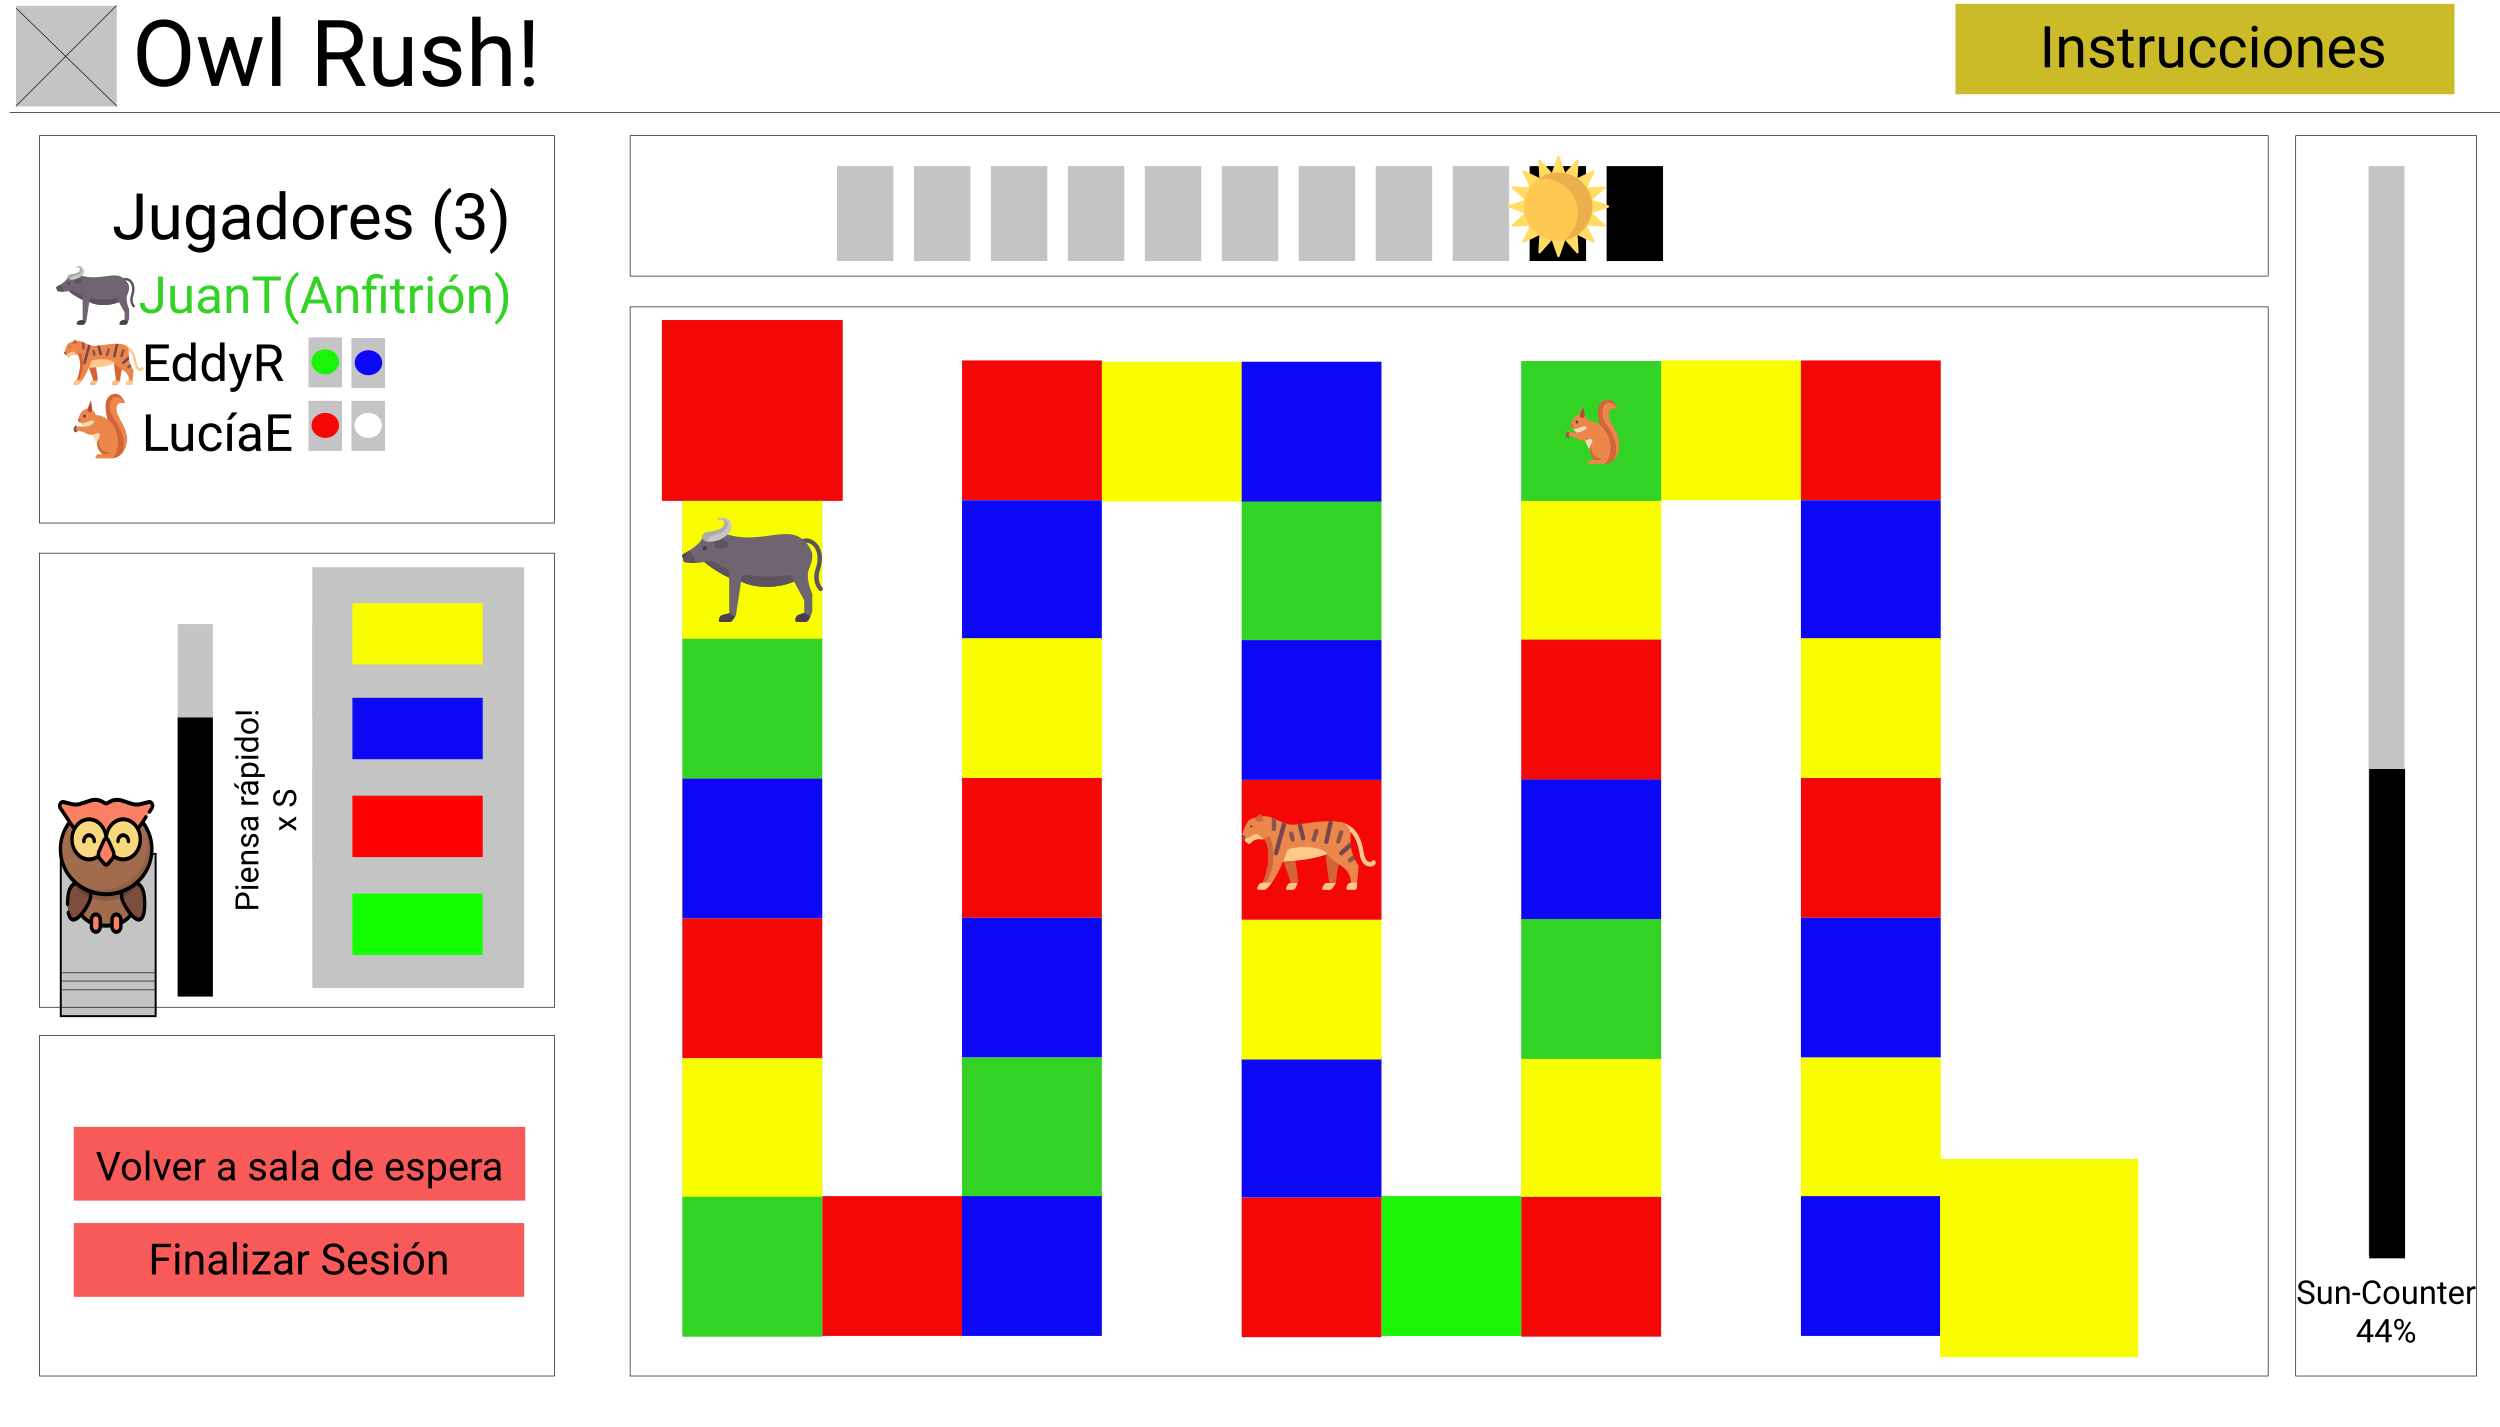 <svg xmlns="http://www.w3.org/2000/svg" xmlns:xlink="http://www.w3.org/1999/xlink" width="3898" height="2225" fill="none" viewBox="0 0 3898 2225">
  <path fill="#C4C4C4" d="M1261 408h100v100h-100z"/>
  <g clip-path="url(#clip0)">
    <path fill="#fff" d="M0 0h3898v2225H0z"/>
    <g filter="url(#filter0_bddddddddf)">
      <path fill="#C4C4C4" d="M93.283 1297.93h150.833v255.96H93.283z"/>
      <path stroke="#000" stroke-width="3" d="M94.783 1299.43h147.833v252.96H94.783z"/>
    </g>
    <g clip-path="url(#clip1)">
      <path fill="#A16B4E" d="M209.58 1406.51c0 23.98-19.735 36.8-44.081 36.8-24.346 0-44.081-12.82-44.081-36.8 0-23.98 19.736-43.42 44.081-43.42 24.346 0 44.081 19.44 44.081 43.42z"/>
      <g opacity=".1">
        <path fill="#000" d="M165.501 1422.12c-1.464 0-2.651-1.39-2.651-3.1v-4.61c0-1.71 1.187-3.1 2.651-3.1 1.464 0 2.651 1.39 2.651 3.1v4.61c0 1.71-1.187 3.1-2.651 3.1zM153.409 1415.37c-1.464 0-2.651-1.39-2.651-3.11v-4.91c0-1.71 1.187-3.1 2.651-3.1 1.464 0 2.652 1.39 2.652 3.1v4.91c0 1.72-1.188 3.11-2.652 3.11zM177.593 1415.37c-1.464 0-2.652-1.39-2.652-3.11v-4.91c0-1.71 1.188-3.1 2.652-3.1 1.464 0 2.651 1.39 2.651 3.1v4.91c0 1.72-1.187 3.11-2.651 3.11z" opacity=".1"/>
      </g>
      <path fill="#7D4E3E" d="M107.77 1388.89c-3.277 10.55-4.38 40.71 4.623 44.55 9.002 3.83 24.7-20.1 27.977-30.64 3.276-10.55-1.365-22.22-10.368-26.05-9.002-3.84-18.956 1.59-22.232 12.14zM223.231 1388.89c3.276 10.55 4.379 40.71-4.623 44.55-9.002 3.83-24.701-20.1-27.977-30.64-3.277-10.55 1.365-22.22 10.367-26.05 9.002-3.84 18.956 1.59 22.233 12.14z"/>
      <path fill="#000" d="M200.997 1376.74c-.8.35-1.564.75-2.293 1.21-8.081-9.11-19.96-14.86-33.205-14.86-13.244 0-25.124 5.75-33.204 14.86-.729-.46-1.493-.86-2.293-1.21-5.234-2.23-10.788-1.32-15.166 1.9 11.164 15.74 29.691 26.04 50.664 26.04 20.972 0 39.499-10.3 50.664-26.04-4.379-3.22-9.932-4.13-15.167-1.9z" opacity=".15"/>
      <path fill="#A16B4E" d="M165.5 1394.23c39.349 0 71.248-31.42 71.248-70.18 0-38.76-31.899-70.18-71.248-70.18-39.349 0-71.248 31.42-71.248 70.18 0 38.76 31.899 70.18 71.248 70.18z"/>
      <path fill="#A16B4E" d="M165.5 1392.77c39.349 0 71.248-31.42 71.248-70.18 0-38.76-31.899-70.18-71.248-70.18-39.349 0-71.248 31.42-71.248 70.18 0 38.76 31.899 70.18 71.248 70.18z"/>
      <path fill="#000" d="M213.057 1271.79c10.594 12.25 16.991 28.13 16.991 45.49 0 38.76-31.899 70.18-71.249 70.18-18.277 0-34.944-6.78-47.557-17.93 13.069 15.11 32.525 24.7 54.258 24.7 39.349 0 71.249-31.42 71.249-70.18 0-20.76-9.151-39.41-23.692-52.26z" opacity=".1"/>
      <path fill="#FC8063" d="M204.256 1308.7l32.558-48.52c2.967-4.42-.412-10.76-5.105-9.59l-12.4 3.12c-4.616 1.16-9.401.99-13.952-.48l-15.467-4.99c-7.138-2.31-14.77-1.1-21.129 3.35-2.009 1.4-4.513 1.4-6.522 0-6.359-4.45-13.991-5.66-21.13-3.35l-15.466 4.99c-4.551 1.47-9.337 1.64-13.952.48l-12.4-3.12c-4.693-1.17-8.072 5.17-5.105 9.59l32.558 48.52h77.512z"/>
      <path fill="#FAD97E" d="M138.868 1339.91c14.708 0 26.632-13.97 26.632-31.21 0-17.23-11.924-31.2-26.632-31.2-14.708 0-26.632 13.97-26.632 31.2 0 17.24 11.924 31.21 26.632 31.21z"/>
      <path fill="#FAD97E" d="M192.128 1339.91c14.708 0 26.632-13.97 26.632-31.21 0-17.23-11.924-31.2-26.632-31.2-14.708 0-26.632 13.97-26.632 31.2 0 17.24 11.924 31.21 26.632 31.21z"/>
      <path fill="#000" d="M161.885 1316.3l-7.534 17.02c-1.684 3.8-1.071 8.45 1.514 11.48l6.467 7.57c1.75 2.05 4.586 2.05 6.336 0l6.467-7.57c2.586-3.03 3.199-7.68 1.515-11.48l-7.535-17.02c-1.52-3.43-5.71-3.43-7.23 0z" opacity=".1"/>
      <g>
        <path fill="#FC8063" d="M161.885 1310.44l-7.534 17.02c-1.684 3.81-1.071 8.45 1.514 11.48l6.467 7.58c1.75 2.05 4.586 2.05 6.336 0l6.467-7.58c2.586-3.03 3.199-7.67 1.515-11.48l-7.535-17.02c-1.52-3.43-5.71-3.43-7.23 0zM149.462 1452.97c-3.796 0-6.874-3.6-6.874-8.05v-11.07c0-4.45 3.077-8.06 6.874-8.06 3.797 0 6.874 3.61 6.874 8.06v11.07c0 4.45-3.078 8.05-6.874 8.05zM181.54 1452.97c-3.796 0-6.874-3.6-6.874-8.05v-11.07c0-4.45 3.077-8.06 6.874-8.06 3.797 0 6.874 3.61 6.874 8.06v11.07c0 4.45-3.077 8.05-6.874 8.05z"/>
      </g>
      <path fill="#000" d="M184.002 1314.91c1.464 0 2.651-1.39 2.651-3.11 0-3.54 2.457-6.42 5.477-6.42 3.02 0 5.476 2.88 5.476 6.42 0 1.72 1.188 3.11 2.652 3.11 1.464 0 2.651-1.39 2.651-3.11 0-6.97-4.836-12.63-10.78-12.63-5.944 0-10.779 5.66-10.779 12.63 0 1.72 1.187 3.11 2.652 3.11zm55.398 9.14c0-15.37-4.702-29.98-13.615-42.4l3.914-5.84c.905-1.35.706-3.3-.446-4.36-1.15-1.06-2.818-.83-3.723.52l-10.412 15.52c-5.367-7.97-13.673-13.1-22.988-13.1-7.685 0-14.945 3.46-20.443 9.75-2.625 3-4.704 6.49-6.188 10.3-1.484-3.81-3.563-7.3-6.187-10.3-5.498-6.29-12.758-9.75-20.443-9.75-9.315 0-17.622 5.13-22.988 13.1l-19.611-29.23c-.997-1.48-.37-2.92-.155-3.33.216-.4 1.044-1.69 2.62-1.3l12.4 3.12a27.714 27.714 0 0015.211-.52l15.467-4.99c6.409-2.07 13.358-.97 19.067 3.02 2.849 1.99 6.389 1.99 9.239 0 5.709-3.99 12.659-5.09 19.067-3.02l15.466 4.99a27.718 27.718 0 0015.212.52l12.399-3.12c1.577-.4 2.405.9 2.621 1.3.215.41.842 1.85-.155 3.33l-3.805 5.67c-.905 1.35-.706 3.31.445 4.37s2.818.82 3.724-.53l3.805-5.67c2.05-3.05 2.241-7.16.485-10.46-1.756-3.29-4.987-4.9-8.231-4.08l-12.399 3.11c-4.181 1.05-8.569.9-12.692-.43l-15.466-5c-7.795-2.51-16.249-1.17-23.193 3.68-1.173.82-2.631.82-3.805 0-6.944-4.85-15.398-6.19-23.193-3.68l-15.466 5a23.028 23.028 0 01-12.692.43l-12.4-3.11c-3.243-.82-6.474.79-8.23 4.08-1.756 3.3-1.566 7.41.485 10.46l13.114 19.54c-8.914 12.43-13.616 27.04-13.616 42.41 0 19.67 7.74 38.13 21.792 51.98-3.715 2.74-6.578 6.86-8.113 11.8-1.583 5.09-2.584 13.73-2.55 21.99.007 1.72 1.193 3.1 2.651 3.1h.013c1.464-.01 2.646-1.41 2.639-3.12-.03-7.48.866-15.45 2.23-19.85 1.358-4.37 4.133-7.86 7.713-9.77a73.404 73.404 0 0020.471 12.11c.574 3.14.384 6.38-.568 9.44-1.401 4.51-5.727 12.71-11.284 19.65-5.446 6.81-10.541 10.31-13.294 9.14-1.759-.75-3.244-3.71-4.18-8.34-.338-1.66-1.766-2.7-3.192-2.3-1.425.4-2.306 2.07-1.968 3.74 1.402 6.92 3.934 11.2 7.526 12.73.974.42 1.97.61 2.98.61 4.064 0 8.326-3.07 12.016-6.81 3.458 4.43 7.966 8.03 13.453 10.75v4.02c0 6.15 4.274 11.16 9.526 11.16 4.914 0 8.97-4.38 9.472-9.99 2.154.21 4.35.33 6.567.33 2.217 0 4.414-.12 6.567-.33.503 5.61 4.559 9.99 9.473 9.99 5.252 0 9.525-5.01 9.525-11.16v-4.02c5.488-2.72 9.996-6.32 13.453-10.75 3.69 3.74 7.952 6.81 12.016 6.81 1.009 0 2.007-.19 2.981-.61 6.407-2.73 8.244-13.74 8.656-22.5.437-9.27-.57-19.97-2.449-26.02-1.535-4.94-4.398-9.06-8.114-11.8 14.054-13.85 21.793-32.31 21.793-51.98zm-64.009-35.46c4.502-5.15 10.447-7.99 16.739-7.99 13.222 0 23.979 12.61 23.979 28.1 0 15.49-10.757 28.1-23.979 28.1-4.216 0-8.303-1.28-11.92-3.72.17-2.37-.218-4.81-1.207-7.05l-7.535-17.02c-.702-1.59-1.819-2.81-3.149-3.52.621-6.41 3.086-12.34 7.072-16.9zm-9.891 22.38c.259 0 .902.09 1.261.9l7.535 17.02c.661 1.5.806 3.17.479 4.72-.037.12-.069.25-.091.38a7 7 0 01-1.425 2.75l-6.466 7.58c-.346.4-.805.63-1.293.63-.488 0-.948-.23-1.293-.63l-6.467-7.58a7.01 7.01 0 01-1.424-2.75 3.662 3.662 0 00-.091-.39 7.754 7.754 0 01.479-4.71l7.535-17.02c.359-.81 1.001-.9 1.261-.9zm-26.631-30.37c6.293 0 12.237 2.84 16.739 7.99 3.986 4.56 6.451 10.49 7.072 16.9-1.33.71-2.447 1.93-3.149 3.52l-7.535 17.02a14.839 14.839 0 00-1.206 7.05c-3.618 2.44-7.705 3.72-11.921 3.72-13.222 0-23.979-12.61-23.979-28.1 0-15.49 10.757-28.1 23.979-28.1zm14.814 164.32c0 2.73-1.894 4.95-4.223 4.95-2.329 0-4.223-2.22-4.223-4.95v-11.07c0-2.73 1.894-4.95 4.223-4.95 2.329 0 4.223 2.22 4.223 4.95v11.07zm32.079 0c0 2.73-1.895 4.95-4.223 4.95-2.329 0-4.223-2.22-4.223-4.95v-11.07c0-2.73 1.894-4.95 4.223-4.95 2.328 0 4.223 2.22 4.223 4.95v11.07zm5.303-10.84v-.23c0-6.16-4.274-11.16-9.526-11.16s-9.525 5-9.525 11.16v6.02c-2.13.22-4.311.33-6.514.33-2.204 0-4.385-.11-6.514-.33v-6.02c0-6.16-4.273-11.16-9.526-11.16-5.252 0-9.525 5-9.525 11.16v.23c-3.891-2.22-7.116-4.98-9.635-8.24a4 4 0 01.162-.2c5.422-6.78 10.521-15.73 12.399-21.78.973-3.14 1.359-6.4 1.161-9.65a74.76 74.76 0 0021.478 3.13c7.382 0 14.602-1.07 21.477-3.13-.198 3.25.188 6.51 1.161 9.65 1.879 6.05 6.978 15 12.399 21.78a4 4 0 01.162.2c-2.519 3.26-5.744 6.02-9.634 8.24zm29.673-44.13c1.401 4.52 2.586 14.05 2.137 23.56-.439 9.31-2.422 15.83-5.175 17.01-2.752 1.17-7.848-2.33-13.295-9.13-5.557-6.95-9.883-15.15-11.284-19.66a19.822 19.822 0 01-.568-9.44 73.604 73.604 0 0020.472-12.1c3.58 1.9 6.355 5.39 7.713 9.76zm-55.238 1.17c-37.825 0-68.598-30.09-68.598-67.07 0-13.47 4.025-26.33 11.668-37.41l4.272 6.37c-2.074 4.71-3.254 10.04-3.254 15.69 0 18.92 13.136 34.31 29.282 34.31 4.809 0 9.48-1.37 13.678-3.97.414.74.89 1.45 1.443 2.1l6.467 7.57c1.346 1.58 3.137 2.45 5.042 2.45 1.905 0 3.696-.87 5.043-2.45l6.467-7.57a13.17 13.17 0 001.443-2.1c4.198 2.6 8.869 3.97 13.678 3.97 16.146 0 29.282-15.39 29.282-34.31 0-5.65-1.18-10.98-3.255-15.69l4.273-6.37c7.643 11.08 11.668 23.94 11.668 37.41-.002 36.98-30.774 67.07-68.599 67.07zm-34.759-76.21c1.465 0 2.652-1.39 2.652-3.11 0-3.54 2.456-6.42 5.476-6.42s5.477 2.88 5.477 6.42c0 1.72 1.187 3.11 2.651 3.11 1.465 0 2.652-1.39 2.652-3.11 0-6.97-4.836-12.63-10.78-12.63-5.944 0-10.78 5.66-10.78 12.63.001 1.72 1.188 3.11 2.652 3.11z"/>
    </g>
    <path stroke="#000" d="M96.025 1543.34h146.263M96.025 1529.63h146.263M96.025 1516.83h146.263"/>
    <path fill="#C4C4C4" d="M277 1553.8V972.996h54.917V1553.8z"/>
    <path fill="#000" d="M277 1553.8v-435.155h54.917V1553.8zM388.877 1412.4h13.916v4.68h-35.547v-13.11c0-3.89.993-6.93 2.979-9.13 1.985-2.21 4.614-3.32 7.885-3.32 3.451 0 6.112 1.08 7.984 3.25 1.855 2.15 2.783 5.23 2.783 9.25v8.38zm-3.833 0v-8.43c0-2.5-.586-4.42-1.758-5.76-1.188-1.33-2.897-2-5.127-2-2.116 0-3.808.67-5.078 2-1.269 1.34-1.929 3.17-1.977 5.49v8.7h13.94zm17.749-31.06v4.52h-26.416v-4.52h26.416zm-33.423 4.88c-.732 0-1.351-.22-1.855-.66-.505-.45-.757-1.12-.757-2 0-.88.252-1.54.757-2 .504-.46 1.123-.68 1.855-.68.733 0 1.343.22 1.831.68.488.46.733 1.12.733 2 0 .88-.245 1.55-.733 2-.488.44-1.098.66-1.831.66zm33.911-23.09c0 3.58-1.172 6.49-3.515 8.74-2.36 2.24-5.51 3.37-9.449 3.37h-.83c-2.62 0-4.956-.5-7.007-1.49-2.067-1.01-3.678-2.41-4.834-4.2-1.171-1.81-1.757-3.76-1.757-5.86 0-3.43 1.131-6.1 3.393-8.01 2.263-1.9 5.502-2.85 9.717-2.85h1.88v17.89c2.604-.06 4.712-.82 6.323-2.27 1.595-1.46 2.393-3.32 2.393-5.57 0-1.59-.326-2.94-.977-4.05-.651-1.11-1.514-2.07-2.588-2.9l2.149-2.76c3.401 2.21 5.102 5.53 5.102 9.96zm-23.681.56c0 1.82.667 3.35 2.002 4.59 1.318 1.24 3.173 2 5.566 2.29v-13.23h-.342c-2.295.13-4.069.75-5.322 1.86-1.27 1.1-1.904 2.6-1.904 4.49zm-3.223-20.39l3.32-.14c-2.539-2.02-3.808-4.66-3.808-7.91 0-5.59 3.149-8.4 9.448-8.45h17.456v4.52h-17.481c-1.904.01-3.312.45-4.223 1.31-.912.85-1.367 2.18-1.367 3.98 0 1.47.39 2.75 1.172 3.86.781 1.11 1.806 1.97 3.076 2.59h18.823v4.52h-26.416v-4.28zm19.409-38.69c-1.221 0-2.165.46-2.832 1.39-.684.91-1.269 2.51-1.758 4.81-.488 2.28-1.074 4.09-1.758 5.44-.683 1.34-1.497 2.33-2.441 2.98-.944.64-2.067.95-3.369.95-2.165 0-3.996-.91-5.493-2.73-1.498-1.84-2.246-4.18-2.246-7.03 0-3 .773-5.42 2.319-7.28 1.546-1.87 3.524-2.81 5.933-2.81v4.55c-1.237 0-2.303.52-3.199 1.58-.895 1.04-1.342 2.36-1.342 3.96 0 1.64.358 2.93 1.074 3.86.716.92 1.652 1.39 2.807 1.39 1.091 0 1.913-.43 2.466-1.3.554-.86 1.083-2.41 1.587-4.66.505-2.26 1.107-4.09 1.807-5.49.7-1.4 1.546-2.44 2.539-3.1.976-.69 2.173-1.03 3.589-1.03 2.36 0 4.256.94 5.688 2.83 1.416 1.89 2.124 4.34 2.124 7.35 0 2.12-.374 3.99-1.123 5.62-.749 1.62-1.79 2.9-3.125 3.83-1.351.91-2.807 1.37-4.37 1.37v-4.52c1.514-.08 2.718-.68 3.613-1.81.879-1.14 1.319-2.63 1.319-4.49 0-1.71-.342-3.07-1.026-4.1-.7-1.04-1.627-1.56-2.783-1.56zm7.007-26.71c-.521.26-1.449.47-2.783.63 2.181 2.1 3.271 4.61 3.271 7.52 0 2.61-.732 4.75-2.197 6.42-1.481 1.66-3.353 2.49-5.615 2.49-2.751 0-4.883-1.04-6.397-3.12-1.53-2.1-2.295-5.05-2.295-8.84v-4.39h-2.075c-1.579 0-2.832.47-3.76 1.41-.944.95-1.416 2.34-1.416 4.18 0 1.61.407 2.96 1.221 4.05.814 1.09 1.799 1.64 2.954 1.64v4.54c-1.318 0-2.588-.47-3.808-1.39-1.237-.95-2.214-2.22-2.93-3.81-.716-1.61-1.074-3.38-1.074-5.3 0-3.04.765-5.43 2.295-7.15 1.513-1.73 3.605-2.63 6.274-2.69h12.158c2.425 0 4.354-.31 5.786-.93h.391v4.74zm-3.442 7.49c0-1.41-.367-2.76-1.099-4.02-.732-1.27-1.685-2.19-2.857-2.76h-5.419v3.54c0 5.53 1.619 8.3 4.858 8.3 1.416 0 2.523-.47 3.32-1.42.798-.94 1.197-2.16 1.197-3.64zm-18.921-43.55c-.114.68-.171 1.42-.171 2.22 0 2.96 1.261 4.97 3.784 6.03h18.75v4.52h-26.416v-4.4l3.052-.07c-2.36-1.48-3.54-3.58-3.54-6.3 0-.88.114-1.55.341-2h4.2zm22.363-19.51c-.521.26-1.449.47-2.783.64 2.181 2.1 3.271 4.6 3.271 7.52 0 2.6-.732 4.74-2.197 6.42-1.481 1.66-3.353 2.49-5.615 2.49-2.751 0-4.883-1.04-6.397-3.13-1.53-2.1-2.295-5.04-2.295-8.84v-4.39h-2.075c-1.579 0-2.832.47-3.76 1.42-.944.94-1.416 2.33-1.416 4.17 0 1.61.407 2.96 1.221 4.05.814 1.09 1.799 1.64 2.954 1.64v4.54c-1.318 0-2.588-.46-3.808-1.39-1.237-.95-2.214-2.21-2.93-3.81-.716-1.61-1.074-3.38-1.074-5.3 0-3.04.765-5.43 2.295-7.15 1.513-1.73 3.605-2.62 6.274-2.69h12.158c2.425 0 4.354-.31 5.786-.92h.391v4.73zm-3.442 7.5c0-1.42-.367-2.76-1.099-4.03-.732-1.27-1.685-2.19-2.857-2.76h-5.419v3.54c0 5.53 1.619 8.3 4.858 8.3 1.416 0 2.523-.47 3.32-1.42.798-.94 1.197-2.15 1.197-3.63zm-34.058-4.18v-5.47l7.178 6.55v3.63l-7.178-4.71zm24.585-36.52c4.02 0 7.259.92 9.717 2.76 2.457 1.84 3.686 4.33 3.686 7.47 0 3.2-1.017 5.73-3.052 7.57h12.72v4.51h-36.572v-4.12l2.93-.22c-2.279-1.84-3.418-4.4-3.418-7.67 0-3.17 1.196-5.68 3.589-7.52 2.392-1.85 5.721-2.78 9.985-2.78h.415zm-.513 4.52c-2.978 0-5.33.63-7.055 1.9-1.726 1.27-2.588 3.01-2.588 5.22 0 2.74 1.212 4.79 3.637 6.16h12.622c2.409-1.35 3.614-3.42 3.614-6.2 0-2.17-.855-3.89-2.564-5.16-1.725-1.28-4.28-1.92-7.666-1.92zm13.428-15.19v4.52h-26.416v-4.52h26.416zm-33.423 4.88c-.732 0-1.351-.22-1.855-.66-.505-.45-.757-1.12-.757-2 0-.88.252-1.54.757-2 .504-.46 1.123-.68 1.855-.68.733 0 1.343.22 1.831.68.488.46.733 1.12.733 2 0 .88-.245 1.55-.733 2-.488.44-1.098.66-1.831.66zm19.995-11.03c-4.053 0-7.308-.96-9.765-2.88-2.474-1.92-3.711-4.44-3.711-7.55 0-3.09 1.058-5.54 3.173-7.35h-13.769v-4.51h37.5v4.15l-2.832.22c2.213 1.8 3.32 4.32 3.32 7.54 0 3.06-1.253 5.56-3.76 7.5-2.506 1.92-5.778 2.88-9.814 2.88h-.342zm.513-4.52c2.995 0 5.338-.62 7.031-1.85 1.693-1.24 2.539-2.95 2.539-5.13 0-2.87-1.286-4.96-3.857-6.28h-12.134c-2.49 1.36-3.735 3.43-3.735 6.23 0 2.21.854 3.94 2.563 5.18 1.709 1.23 4.24 1.85 7.593 1.85zm-.537-23.61c-2.588 0-4.916-.5-6.983-1.51-2.067-1.03-3.662-2.44-4.785-4.25-1.123-1.82-1.684-3.9-1.684-6.22 0-3.6 1.245-6.51 3.735-8.72 2.49-2.23 5.802-3.35 9.937-3.35h.317c2.572 0 4.883.5 6.934 1.49 2.034.98 3.621 2.39 4.76 4.23 1.14 1.82 1.709 3.92 1.709 6.3 0 3.58-1.245 6.48-3.735 8.71-2.49 2.22-5.786 3.32-9.888 3.32h-.317zm.537-4.54c2.93 0 5.281-.67 7.056-2.02 1.774-1.37 2.661-3.19 2.661-5.47 0-2.3-.895-4.12-2.686-5.47-1.806-1.35-4.329-2.03-7.568-2.03-2.897 0-5.241.69-7.031 2.08-1.807 1.36-2.71 3.19-2.71 5.47 0 2.23.887 4.02 2.661 5.39s4.313 2.05 7.617 2.05zm2.881-30.22v4.07l-25.513.32v-4.73l25.513.34zm7.763 4.56c-.732 0-1.342-.22-1.831-.66-.504-.45-.756-1.12-.756-2 0-.88.252-1.54.756-2 .489-.46 1.099-.68 1.831-.68.733 0 1.343.22 1.831.68.473.46.709 1.12.709 2 0 .88-.236 1.55-.709 2-.488.44-1.098.66-1.831.66zm44.498 170.29l-9.643-5.86v-5.27l13.061 8.64 13.355-8.91v5.22l-9.888 6.11 9.888 6.1v5.25l-13.355-8.91-13.061 8.64v-5.22l9.643-5.79zm.928-39.53c-1.155 4.02-2.571 6.95-4.248 8.79-1.693 1.83-3.776 2.74-6.25 2.74-2.799 0-5.11-1.12-6.933-3.35-1.84-2.24-2.759-5.16-2.759-8.74 0-2.44.472-4.61 1.416-6.52.944-1.92 2.246-3.4 3.906-4.44a9.918 9.918 0 015.444-1.59v4.72c-2.148 0-3.833.68-5.053 2.05-1.237 1.36-1.856 3.29-1.856 5.78 0 2.31.513 4.12 1.538 5.42 1.009 1.29 2.417 1.93 4.224 1.93 1.449 0 2.677-.61 3.686-1.83.993-1.24 1.905-3.33 2.735-6.27.83-2.97 1.75-5.28 2.759-6.94.992-1.67 2.156-2.91 3.491-3.71 1.334-.81 2.905-1.22 4.712-1.22 2.881 0 5.192 1.12 6.933 3.37 1.726 2.25 2.588 5.25 2.588 9.01 0 2.44-.464 4.72-1.391 6.83-.944 2.12-2.23 3.76-3.858 4.91-1.627 1.14-3.475 1.71-5.542 1.71v-4.71c2.149 0 3.85-.79 5.103-2.37 1.237-1.59 1.855-3.72 1.855-6.37 0-2.48-.504-4.37-1.513-5.69-1.01-1.32-2.385-1.98-4.126-1.98-1.742 0-3.085.61-4.029 1.83-.96 1.22-1.904 3.44-2.832 6.64z"/>
    <path fill="#C4C4C4" d="M3693 259h56v1700h-56z"/>
    <path fill="#000" d="M3694 1199h56v763h-56zM3595.27 2016.84c-4.1-1.18-7.09-2.62-8.97-4.33-1.86-1.73-2.79-3.86-2.79-6.38 0-2.86 1.14-5.21 3.41-7.07 2.29-1.88 5.27-2.82 8.92-2.82 2.49 0 4.71.49 6.65 1.45 1.96.96 3.47 2.29 4.53 3.98a10.16 10.16 0 011.62 5.56h-4.81c0-2.2-.69-3.91-2.09-5.16-1.39-1.26-3.36-1.89-5.9-1.89-2.36 0-4.2.52-5.53 1.57-1.31 1.03-1.97 2.46-1.97 4.31 0 1.47.63 2.73 1.87 3.76 1.26 1.01 3.4 1.94 6.4 2.78 3.02.85 5.38 1.79 7.07 2.82 1.71 1.01 2.97 2.2 3.79 3.56.83 1.36 1.24 2.96 1.24 4.81 0 2.93-1.14 5.29-3.43 7.07-2.29 1.76-5.36 2.64-9.19 2.64-2.49 0-4.82-.48-6.97-1.42-2.16-.96-3.83-2.28-5.01-3.94-1.16-1.66-1.74-3.54-1.74-5.65h4.8c0 2.19.81 3.93 2.42 5.21 1.63 1.26 3.79 1.89 6.5 1.89 2.52 0 4.46-.52 5.8-1.55 1.34-1.02 2.02-2.43 2.02-4.2 0-1.78-.63-3.15-1.87-4.11-1.25-.98-3.5-1.95-6.77-2.89zm35.51 13.5c-1.8 2.1-4.43 3.16-7.9 3.16-2.87 0-5.06-.83-6.57-2.49-1.5-1.68-2.25-4.15-2.27-7.42v-17.53h4.61v17.4c0 4.09 1.66 6.13 4.98 6.13 3.52 0 5.86-1.31 7.02-3.94v-19.59h4.61V2033h-4.38l-.1-2.66zm15.86-24.28l.15 3.38c2.06-2.59 4.75-3.88 8.07-3.88 5.69 0 8.56 3.21 8.61 9.63V2033h-4.6v-17.83c-.02-1.94-.47-3.38-1.35-4.31-.86-.93-2.21-1.39-4.06-1.39-1.49 0-2.8.4-3.93 1.19-1.13.8-2.01 1.85-2.64 3.14v19.2h-4.61v-26.94h4.36zm33.37 13.42h-12.15v-3.76h12.15v3.76zm31.9 2.02c-.45 3.83-1.87 6.79-4.26 8.89-2.37 2.07-5.54 3.11-9.49 3.11-4.28 0-7.72-1.54-10.31-4.61-2.57-3.07-3.86-7.18-3.86-12.33v-3.48c0-3.37.6-6.34 1.8-8.89 1.21-2.56 2.92-4.52 5.13-5.88 2.2-1.38 4.76-2.07 7.67-2.07 3.85 0 6.94 1.08 9.26 3.24 2.32 2.14 3.68 5.11 4.06 8.92h-4.81c-.41-2.89-1.32-4.98-2.71-6.28-1.38-1.29-3.31-1.94-5.8-1.94-3.06 0-5.46 1.13-7.2 3.39-1.73 2.25-2.59 5.47-2.59 9.63v3.51c0 3.94.82 7.07 2.46 9.39 1.65 2.33 3.95 3.49 6.9 3.49 2.66 0 4.69-.6 6.1-1.79 1.43-1.22 2.38-3.32 2.84-6.3h4.81zm4.61-2.22c0-2.64.51-5.01 1.54-7.12 1.05-2.11 2.49-3.74 4.33-4.88 1.86-1.15 3.98-1.72 6.35-1.72 3.67 0 6.64 1.27 8.89 3.81 2.28 2.54 3.41 5.92 3.41 10.13v.33c0 2.62-.5 4.98-1.51 7.07-1 2.07-2.44 3.69-4.31 4.85-1.86 1.17-4 1.75-6.43 1.75-3.65 0-6.61-1.27-8.89-3.81-2.26-2.54-3.38-5.9-3.38-10.09v-.32zm4.63.55c0 2.98.69 5.38 2.06 7.19 1.4 1.81 3.26 2.72 5.58 2.72 2.34 0 4.2-.92 5.58-2.74 1.38-1.84 2.07-4.42 2.07-7.72 0-2.96-.71-5.35-2.12-7.17-1.39-1.85-3.25-2.77-5.58-2.77-2.27 0-4.11.91-5.5 2.72-1.4 1.81-2.09 4.4-2.09 7.77zm42.31 10.51c-1.8 2.1-4.43 3.16-7.9 3.16-2.87 0-5.06-.83-6.57-2.49-1.5-1.68-2.25-4.15-2.27-7.42v-17.53h4.61v17.4c0 4.09 1.66 6.13 4.98 6.13 3.52 0 5.86-1.31 7.02-3.94v-19.59h4.61V2033h-4.38l-.1-2.66zm15.86-24.28l.15 3.38c2.06-2.59 4.75-3.88 8.07-3.88 5.69 0 8.56 3.21 8.61 9.63V2033h-4.6v-17.83c-.02-1.94-.47-3.38-1.35-4.31-.86-.93-2.21-1.39-4.06-1.39-1.49 0-2.8.4-3.93 1.19-1.13.8-2.01 1.85-2.64 3.14v19.2h-4.61v-26.94h4.36zm30.03-6.53v6.53h5.03v3.56h-5.03v16.71c0 1.08.23 1.89.67 2.44.45.53 1.22.79 2.29.79.54 0 1.27-.1 2.2-.3v3.74c-1.22.33-2.39.5-3.54.5-2.06 0-3.61-.62-4.66-1.87-1.04-1.24-1.57-3.01-1.57-5.3v-16.71h-4.9v-3.56h4.9v-6.53h4.61zm21.62 33.97c-3.66 0-6.63-1.2-8.92-3.59-2.29-2.41-3.43-5.62-3.43-9.64v-.84c0-2.67.5-5.06 1.51-7.15 1.03-2.11 2.46-3.75 4.29-4.93 1.84-1.19 3.83-1.79 5.97-1.79 3.51 0 6.23 1.15 8.17 3.46 1.94 2.31 2.92 5.61 2.92 9.91v1.92h-18.26c.07 2.65.84 4.8 2.32 6.45 1.49 1.62 3.38 2.44 5.68 2.44 1.62 0 3-.33 4.13-1 1.13-.66 2.12-1.54 2.96-2.64l2.82 2.19c-2.26 3.47-5.65 5.21-10.16 5.21zm-.58-24.16c-1.86 0-3.42.68-4.68 2.04-1.26 1.35-2.04 3.24-2.34 5.68h13.5v-.35c-.13-2.34-.77-4.15-1.89-5.42-1.13-1.3-2.66-1.95-4.59-1.95zm29.46.85c-.69-.12-1.45-.17-2.26-.17-3.02 0-5.07 1.28-6.15 3.86V2033h-4.61v-26.94h4.48l.08 3.11c1.51-2.41 3.65-3.61 6.42-3.61.9 0 1.58.11 2.04.35v4.28zm-164.2 70.63h5.03v3.76h-5.03v8.42h-4.63v-8.42h-16.51v-2.71l16.23-25.13h4.91v24.08zm-15.92 0h11.29v-17.78l-.55 1-10.74 16.78zm44.56 0h5.03v3.76h-5.03v8.42h-4.64v-8.42h-16.51v-2.71l16.24-25.13h4.91v24.08zm-15.92 0h11.28v-17.78l-.54 1-10.74 16.78zm24.71-17.11c0-2.17.68-3.96 2.06-5.37 1.4-1.42 3.18-2.12 5.36-2.12 2.2 0 3.99.71 5.35 2.14 1.38 1.41 2.07 3.25 2.07 5.5v1.77c0 2.19-.7 3.99-2.09 5.38-1.38 1.38-3.14 2.07-5.28 2.07-2.16 0-3.95-.69-5.36-2.07-1.41-1.39-2.11-3.24-2.11-5.55v-1.75zm3.43 1.92c0 1.3.37 2.37 1.1 3.21.73.83 1.71 1.25 2.94 1.25 1.18 0 2.12-.41 2.84-1.22.73-.81 1.09-1.93 1.09-3.34v-1.82c0-1.29-.36-2.36-1.07-3.21-.71-.84-1.68-1.27-2.91-1.27-1.23 0-2.2.43-2.92 1.27-.71.85-1.07 1.95-1.07 3.31v1.82zm14.22 18.48c0-2.17.69-3.96 2.07-5.35 1.39-1.42 3.18-2.12 5.35-2.12 2.18 0 3.96.7 5.36 2.09 1.39 1.4 2.09 3.25 2.09 5.55v1.77c0 2.18-.7 3.97-2.09 5.38-1.38 1.4-3.15 2.09-5.31 2.09-2.16 0-3.94-.69-5.35-2.06-1.41-1.4-2.12-3.25-2.12-5.56v-1.79zm3.44 1.94c0 1.31.36 2.39 1.09 3.24.73.83 1.71 1.24 2.94 1.24 1.2 0 2.15-.4 2.87-1.22.71-.83 1.07-1.95 1.07-3.36v-1.84c0-1.31-.37-2.38-1.1-3.21-.71-.83-1.68-1.25-2.89-1.25-1.18 0-2.14.42-2.89 1.25-.73.81-1.09 1.91-1.09 3.31v1.84zm-12.58 4.21l-2.61-1.64 17.7-28.34 2.62 1.64-17.71 28.34zM212.945 301.906h9.424v50.342c0 6.803-2.05 12.126-6.152 15.967-4.069 3.841-9.505 5.762-16.309 5.762-7.063 0-12.565-1.807-16.504-5.42-3.938-3.614-5.908-8.675-5.908-15.186h9.375c0 4.069 1.107 7.243 3.321 9.522 2.246 2.278 5.485 3.418 9.716 3.418 3.874 0 6.999-1.221 9.375-3.663 2.409-2.441 3.63-5.859 3.662-10.253v-50.489zm56.592 65.869c-3.515 4.135-8.675 6.202-15.478 6.202-5.632 0-9.929-1.628-12.891-4.883-2.93-3.288-4.411-8.138-4.443-14.551v-34.375h9.033v34.131c0 8.008 3.255 12.012 9.766 12.012 6.901 0 11.49-2.572 13.769-7.715v-38.428h9.033V373h-8.593l-.196-5.225zm20.41-21.63c0-8.236 1.905-14.779 5.713-19.629 3.809-4.883 8.854-7.325 15.137-7.325 6.445 0 11.475 2.279 15.088 6.836l.439-5.859h8.252v51.562c0 6.836-2.034 12.224-6.103 16.163-4.037 3.938-9.473 5.908-16.309 5.908-3.808 0-7.536-.814-11.181-2.442-3.646-1.627-6.429-3.857-8.35-6.689l4.687-5.42c3.874 4.785 8.61 7.178 14.209 7.178 4.395 0 7.813-1.237 10.254-3.711 2.474-2.474 3.711-5.957 3.711-10.449v-4.541c-3.613 4.166-8.545 6.25-14.795 6.25-6.185 0-11.198-2.491-15.039-7.471-3.808-4.981-5.713-11.768-5.713-20.361zm9.082 1.025c0 5.957 1.221 10.644 3.663 14.062 2.441 3.386 5.859 5.079 10.253 5.079 5.697 0 9.88-2.588 12.549-7.764v-24.121c-2.767-5.046-6.917-7.569-12.451-7.569-4.394 0-7.829 1.709-10.303 5.127-2.474 3.418-3.711 8.48-3.711 15.186zM380.865 373c-.52-1.042-.944-2.897-1.269-5.566-4.199 4.362-9.212 6.543-15.039 6.543-5.209 0-9.489-1.465-12.842-4.395-3.32-2.962-4.98-6.706-4.98-11.23 0-5.502 2.083-9.766 6.25-12.793 4.199-3.06 10.091-4.59 17.675-4.59h8.789v-4.151c0-3.157-.944-5.664-2.832-7.519-1.888-1.888-4.671-2.832-8.349-2.832-3.223 0-5.925.814-8.106 2.441-2.181 1.628-3.271 3.597-3.271 5.908h-9.082c0-2.636.927-5.175 2.783-7.617 1.888-2.474 4.427-4.427 7.617-5.859 3.223-1.432 6.755-2.149 10.596-2.149 6.087 0 10.856 1.53 14.306 4.59 3.451 3.028 5.241 7.211 5.372 12.549v24.316c0 4.851.618 8.708 1.855 11.573V373h-9.473zm-14.99-6.885c2.832 0 5.518-.732 8.057-2.197 2.539-1.465 4.378-3.369 5.517-5.713v-10.84h-7.08c-11.067 0-16.601 3.239-16.601 9.717 0 2.832.944 5.046 2.832 6.641 1.888 1.595 4.313 2.392 7.275 2.392zm34.57-19.97c0-8.106 1.921-14.616 5.762-19.532 3.841-4.948 8.871-7.422 15.088-7.422 6.185 0 11.084 2.116 14.697 6.348V298h9.034v75h-8.301l-.44-5.664c-3.613 4.427-8.642 6.641-15.088 6.641-6.119 0-11.116-2.507-14.99-7.52-3.841-5.013-5.762-11.556-5.762-19.629v-.683zm9.034 1.025c0 5.99 1.237 10.677 3.711 14.062 2.474 3.386 5.892 5.079 10.254 5.079 5.729 0 9.912-2.572 12.548-7.715v-24.268c-2.701-4.98-6.852-7.471-12.451-7.471-4.427 0-7.877 1.709-10.351 5.127-2.474 3.418-3.711 8.48-3.711 15.186zm47.216-1.074c0-5.176 1.01-9.831 3.028-13.965 2.051-4.134 4.883-7.324 8.496-9.57 3.646-2.247 7.796-3.37 12.451-3.37 7.194 0 13.005 2.491 17.432 7.471 4.459 4.981 6.689 11.605 6.689 19.873v.635c0 5.143-.993 9.766-2.978 13.867-1.953 4.069-4.769 7.243-8.448 9.522-3.645 2.278-7.845 3.418-12.597 3.418-7.162 0-12.972-2.491-17.432-7.471-4.427-4.981-6.641-11.572-6.641-19.776v-.634zm9.082 1.074c0 5.859 1.351 10.563 4.053 14.111 2.735 3.548 6.38 5.323 10.938 5.323 4.59 0 8.235-1.791 10.937-5.372 2.702-3.613 4.053-8.658 4.053-15.136 0-5.795-1.383-10.482-4.15-14.063-2.735-3.613-6.381-5.42-10.938-5.42-4.46 0-8.057 1.774-10.791 5.323-2.734 3.548-4.102 8.626-4.102 15.234zm75.879-18.897a27.163 27.163 0 00-4.443-.341c-5.924 0-9.945 2.522-12.061 7.568V373h-9.033v-52.832h8.789l.147 6.103c2.962-4.72 7.161-7.08 12.597-7.08 1.758 0 3.093.228 4.004.684v8.398zm29.297 45.704c-7.161 0-12.988-2.344-17.48-7.032-4.492-4.72-6.739-11.019-6.739-18.896v-1.66c0-5.241.993-9.912 2.979-14.014 2.018-4.134 4.818-7.357 8.398-9.668 3.614-2.344 7.52-3.516 11.719-3.516 6.869 0 12.207 2.263 16.016 6.788 3.808 4.524 5.713 11.002 5.713 19.433v3.76h-35.791c.13 5.208 1.644 9.424 4.541 12.646 2.929 3.19 6.64 4.786 11.133 4.786 3.19 0 5.891-.652 8.105-1.954 2.214-1.302 4.15-3.027 5.811-5.175l5.517 4.296c-4.427 6.804-11.068 10.206-19.922 10.206zm-1.123-47.364c-3.646 0-6.706 1.335-9.179 4.004-2.474 2.637-4.004 6.348-4.59 11.133h26.465v-.684c-.261-4.589-1.498-8.138-3.711-10.644-2.214-2.539-5.209-3.809-8.985-3.809zm62.988 32.373c0-2.441-.927-4.329-2.783-5.664-1.823-1.367-5.029-2.539-9.619-3.515-4.557-.977-8.187-2.149-10.889-3.516-2.669-1.367-4.654-2.995-5.957-4.883-1.269-1.888-1.904-4.134-1.904-6.738 0-4.33 1.823-7.992 5.469-10.986 3.678-2.995 8.366-4.493 14.062-4.493 5.99 0 10.84 1.547 14.551 4.639 3.744 3.093 5.615 7.048 5.615 11.865h-9.082c0-2.474-1.058-4.606-3.173-6.396-2.084-1.791-4.721-2.686-7.911-2.686-3.287 0-5.859.716-7.714 2.149-1.856 1.432-2.784 3.304-2.784 5.615 0 2.181.863 3.825 2.588 4.932 1.725 1.106 4.834 2.164 9.326 3.173 4.525 1.01 8.187 2.214 10.987 3.614 2.799 1.399 4.866 3.092 6.201 5.078 1.367 1.953 2.051 4.346 2.051 7.178 0 4.72-1.888 8.512-5.664 11.377-3.776 2.832-8.676 4.248-14.698 4.248-4.231 0-7.975-.749-11.23-2.247-3.255-1.497-5.811-3.58-7.666-6.25-1.823-2.701-2.735-5.615-2.735-8.74h9.034c.162 3.028 1.367 5.436 3.613 7.227 2.279 1.758 5.273 2.637 8.984 2.637 3.418 0 6.153-.684 8.203-2.051 2.084-1.4 3.125-3.255 3.125-5.567zm45.264-14.843c0-7.357.977-14.421 2.93-21.192 1.986-6.771 4.931-12.923 8.838-18.457 3.906-5.534 7.959-9.44 12.158-11.719l1.855 5.957c-4.752 3.646-8.658 9.213-11.718 16.7-3.028 7.487-4.688 15.869-4.981 25.146l-.049 4.151c0 12.565 2.295 23.47 6.885 32.714 2.767 5.534 6.055 9.864 9.863 12.989l-1.855 5.517c-4.329-2.409-8.464-6.445-12.402-12.109-7.683-11.068-11.524-24.3-11.524-39.697zm46.729-11.084h6.787c4.264-.066 7.617-1.189 10.058-3.37 2.442-2.181 3.662-5.127 3.662-8.837 0-8.334-4.15-12.5-12.451-12.5-3.906 0-7.031 1.123-9.375 3.369-2.311 2.213-3.466 5.159-3.466 8.838h-9.034c0-5.632 2.051-10.303 6.153-14.014 4.134-3.744 9.375-5.615 15.722-5.615 6.706 0 11.963 1.774 15.772 5.322 3.808 3.548 5.713 8.48 5.713 14.795 0 3.092-1.009 6.087-3.028 8.984-1.985 2.897-4.703 5.062-8.154 6.494 3.906 1.237 6.917 3.288 9.033 6.153 2.149 2.864 3.223 6.364 3.223 10.498 0 6.38-2.083 11.442-6.25 15.185-4.167 3.744-9.587 5.616-16.26 5.616-6.673 0-12.109-1.807-16.308-5.42-4.167-3.614-6.25-8.383-6.25-14.307h9.082c0 3.743 1.22 6.738 3.662 8.984 2.441 2.246 5.713 3.37 9.814 3.37 4.362 0 7.699-1.14 10.01-3.418 2.311-2.279 3.467-5.551 3.467-9.815 0-4.134-1.27-7.308-3.809-9.521-2.539-2.214-6.201-3.353-10.986-3.418h-6.787v-7.373zm64.795 11.572c0 7.259-.961 14.225-2.881 20.898a60.997 60.997 0 01-8.741 18.409c-3.906 5.631-8.007 9.635-12.304 12.011l-1.904-5.517c5.013-3.842 9.033-9.799 12.06-17.871 3.06-8.106 4.622-17.09 4.688-26.954v-1.562c0-6.836-.717-13.184-2.149-19.043-1.432-5.892-3.434-11.165-6.006-15.82-2.539-4.655-5.403-8.285-8.593-10.889l1.904-5.518c4.297 2.377 8.382 6.348 12.256 11.914 3.906 5.567 6.819 11.703 8.74 18.409 1.953 6.705 2.93 13.883 2.93 21.533z"/>
    <path fill="#33D325" d="M246.518 431.125h7.539v40.273c0 5.443-1.64 9.701-4.922 12.774-3.255 3.073-7.604 4.609-13.046 4.609-5.651 0-10.052-1.445-13.204-4.336-3.151-2.89-4.726-6.94-4.726-12.148h7.5c0 3.255.885 5.794 2.656 7.617 1.797 1.823 4.388 2.734 7.774 2.734 3.099 0 5.599-.976 7.5-2.929 1.927-1.953 2.903-4.688 2.929-8.203v-40.391zm45.274 52.695c-2.813 3.308-6.94 4.961-12.383 4.961-4.505 0-7.943-1.302-10.313-3.906-2.343-2.63-3.528-6.51-3.554-11.641v-27.5h7.226v27.305c0 6.406 2.604 9.609 7.813 9.609 5.521 0 9.193-2.057 11.015-6.171v-30.743h7.227V488h-6.875l-.156-4.18zm44.14 4.18c-.416-.833-.755-2.318-1.015-4.453-3.36 3.489-7.37 5.234-12.032 5.234-4.166 0-7.591-1.172-10.273-3.515-2.656-2.37-3.984-5.365-3.984-8.985 0-4.401 1.666-7.812 5-10.234 3.359-2.448 8.073-3.672 14.14-3.672h7.032v-3.32c0-2.526-.756-4.532-2.266-6.016-1.51-1.51-3.737-2.266-6.68-2.266-2.578 0-4.739.651-6.484 1.954-1.745 1.302-2.617 2.877-2.617 4.726h-7.266c0-2.109.742-4.141 2.227-6.094 1.51-1.979 3.541-3.541 6.093-4.687 2.578-1.146 5.404-1.719 8.477-1.719 4.87 0 8.685 1.224 11.445 3.672 2.761 2.422 4.193 5.768 4.297 10.039v19.453c0 3.88.495 6.966 1.484 9.258V488h-7.578zm-11.992-5.508c2.266 0 4.414-.586 6.445-1.758 2.032-1.172 3.503-2.695 4.415-4.57v-8.672h-5.665c-8.854 0-13.281 2.591-13.281 7.774 0 2.265.755 4.036 2.266 5.312 1.51 1.276 3.45 1.914 5.82 1.914zm36.25-36.758l.235 5.313c3.229-4.063 7.447-6.094 12.656-6.094 8.932 0 13.437 5.039 13.515 15.117V488h-7.226v-27.969c-.026-3.047-.729-5.299-2.11-6.758-1.354-1.458-3.476-2.187-6.367-2.187-2.343 0-4.401.625-6.172 1.875-1.77 1.25-3.151 2.891-4.14 4.922V488h-7.227v-42.266h6.836zm77.735-8.437h-18.282V488h-7.461v-50.703H393.94v-6.172h43.985v6.172zm7.031 27.617c0-5.885.781-11.536 2.344-16.953 1.588-5.417 3.945-10.339 7.07-14.766 3.125-4.427 6.367-7.552 9.726-9.375l1.485 4.766c-3.802 2.917-6.927 7.37-9.375 13.359-2.422 5.99-3.75 12.696-3.985 20.117l-.039 3.321c0 10.052 1.836 18.776 5.508 26.172 2.214 4.427 4.844 7.89 7.891 10.39l-1.485 4.414c-3.463-1.927-6.77-5.156-9.921-9.687-6.146-8.854-9.219-19.44-9.219-31.758zm60.156 8.242h-23.828L475.932 488h-7.734l21.719-56.875h6.562L518.237 488h-7.695l-5.43-14.844zm-21.562-6.172h19.335l-9.687-26.601-9.648 26.601zm48.046-21.25l.235 5.313c3.229-4.063 7.448-6.094 12.656-6.094 8.932 0 13.438 5.039 13.516 15.117V488h-7.227v-27.969c-.026-3.047-.729-5.299-2.109-6.758-1.354-1.458-3.477-2.187-6.367-2.187-2.344 0-4.401.625-6.172 1.875s-3.151 2.891-4.141 4.922V488h-7.227v-42.266h6.836zM571.323 488v-36.68h-6.68v-5.586h6.68v-3.593c0-4.714 1.341-8.386 4.023-11.016 2.709-2.63 6.524-3.945 11.446-3.945 2.916 0 6.601.794 11.054 2.382l-1.211 6.094c-3.255-1.302-6.354-1.953-9.296-1.953-3.099 0-5.339.703-6.719 2.109-1.354 1.381-2.031 3.464-2.031 6.25v3.672h8.632v5.586h-8.632V488h-7.266zm30.117 0h-7.265v-42.266h7.265V488zm21.563-52.5v10.234h7.89v5.586h-7.89v26.211c0 1.693.351 2.969 1.054 3.828.703.834 1.901 1.25 3.594 1.25.833 0 1.979-.156 3.438-.468V488c-1.901.521-3.75.781-5.547.781-3.229 0-5.664-.976-7.305-2.929-1.641-1.954-2.461-4.727-2.461-8.321V451.32h-7.695v-5.586h7.695V435.5h7.227zm36.797 16.719a21.582 21.582 0 00-3.555-.274c-4.74 0-7.956 2.019-9.649 6.055v30h-7.226v-42.266h7.031l.117 4.883c2.37-3.776 5.729-5.664 10.078-5.664 1.407 0 2.474.182 3.204.547v6.719zM674.331 488h-7.227v-42.266h7.227V488zm-7.813-53.477c0-1.171.352-2.161 1.055-2.968.729-.808 1.797-1.211 3.203-1.211s2.474.403 3.203 1.211c.729.807 1.094 1.797 1.094 2.968 0 1.172-.365 2.149-1.094 2.93-.729.781-1.797 1.172-3.203 1.172s-2.474-.391-3.203-1.172c-.703-.781-1.055-1.758-1.055-2.93zm17.5 31.954c0-4.141.808-7.865 2.422-11.172 1.641-3.308 3.906-5.86 6.797-7.657 2.917-1.796 6.237-2.695 9.961-2.695 5.755 0 10.404 1.992 13.945 5.977 3.568 3.984 5.352 9.284 5.352 15.898v.508c0 4.115-.794 7.812-2.383 11.094-1.562 3.255-3.815 5.794-6.758 7.617-2.916 1.823-6.276 2.734-10.078 2.734-5.729 0-10.377-1.992-13.945-5.976-3.542-3.985-5.313-9.258-5.313-15.821v-.507zm7.266.859c0 4.687 1.081 8.45 3.242 11.289 2.188 2.839 5.104 4.258 8.75 4.258 3.672 0 6.589-1.432 8.75-4.297 2.162-2.891 3.242-6.927 3.242-12.109 0-4.636-1.106-8.386-3.32-11.25-2.188-2.891-5.104-4.336-8.75-4.336-3.568 0-6.445 1.419-8.633 4.257-2.187 2.839-3.281 6.901-3.281 12.188zM706.479 428h8.75l-10.469 11.484h-5.82L706.479 428zm31.914 17.734l.235 5.313c3.229-4.063 7.448-6.094 12.656-6.094 8.932 0 13.437 5.039 13.516 15.117V488h-7.227v-27.969c-.026-3.047-.729-5.299-2.109-6.758-1.355-1.458-3.477-2.187-6.368-2.187-2.343 0-4.401.625-6.171 1.875-1.771 1.25-3.151 2.891-4.141 4.922V488h-7.227v-42.266h6.836zm53.985 19.571c0 5.807-.769 11.38-2.305 16.718a48.78 48.78 0 01-6.992 14.727c-3.125 4.505-6.406 7.708-9.844 9.609l-1.523-4.414c4.01-3.073 7.226-7.838 9.648-14.297 2.448-6.484 3.698-13.671 3.75-21.562v-1.25c0-5.469-.573-10.547-1.719-15.234-1.146-4.714-2.747-8.933-4.804-12.657-2.032-3.724-4.323-6.627-6.875-8.711l1.523-4.414c3.438 1.901 6.706 5.078 9.805 9.532 3.125 4.453 5.455 9.362 6.992 14.726 1.562 5.365 2.344 11.107 2.344 17.227z"/>
    <path fill="#000" d="M259.657 567.711h-24.648v20.156h28.632V594h-36.132v-56.875h35.742v6.172h-28.242v18.281h24.648v6.133zm9.648 4.805c0-6.485 1.537-11.693 4.61-15.625 3.073-3.959 7.096-5.938 12.07-5.938 4.948 0 8.867 1.693 11.758 5.078V534h7.226v60h-6.64l-.352-4.531c-2.89 3.541-6.914 5.312-12.07 5.312-4.896 0-8.893-2.005-11.992-6.015-3.073-4.011-4.61-9.245-4.61-15.704v-.546zm7.227.82c0 4.792.99 8.542 2.969 11.25 1.979 2.708 4.713 4.062 8.203 4.062 4.583 0 7.93-2.057 10.039-6.171v-19.415c-2.162-3.984-5.482-5.976-9.961-5.976-3.542 0-6.302 1.367-8.281 4.102-1.979 2.734-2.969 6.783-2.969 12.148zm37.93-.82c0-6.485 1.536-11.693 4.609-15.625 3.073-3.959 7.096-5.938 12.07-5.938 4.948 0 8.868 1.693 11.758 5.078V534h7.227v60h-6.641l-.351-4.531c-2.891 3.541-6.915 5.312-12.071 5.312-4.896 0-8.893-2.005-11.992-6.015-3.073-4.011-4.609-9.245-4.609-15.704v-.546zm7.226.82c0 4.792.99 8.542 2.969 11.25 1.979 2.708 4.714 4.062 8.203 4.062 4.583 0 7.93-2.057 10.039-6.171v-19.415c-2.161-3.984-5.482-5.976-9.961-5.976-3.541 0-6.302 1.367-8.281 4.102-1.979 2.734-2.969 6.783-2.969 12.148zm53.516 10.078l9.844-31.68h7.734l-16.992 48.789c-2.63 7.032-6.81 10.547-12.539 10.547l-1.367-.117-2.696-.508v-5.859l1.953.156c2.448 0 4.349-.495 5.703-1.484 1.381-.99 2.514-2.8 3.399-5.43l1.601-4.297-15.078-41.797h7.891l10.547 31.68zm46.055-12.422h-13.36V594h-7.539v-56.875h18.828c6.406 0 11.328 1.458 14.766 4.375 3.463 2.917 5.195 7.161 5.195 12.734 0 3.542-.963 6.628-2.89 9.258-1.901 2.63-4.558 4.597-7.969 5.899l13.359 24.14V594h-8.047l-12.343-23.008zm-13.36-6.133h11.524c3.724 0 6.679-.963 8.867-2.89 2.213-1.927 3.32-4.505 3.32-7.735 0-3.515-1.055-6.211-3.164-8.086-2.083-1.875-5.104-2.825-9.062-2.851h-11.485v21.562zM235.094 696.867h26.954V703h-34.493v-56.875h7.539v50.742zm58.75 1.953c-2.812 3.308-6.94 4.961-12.382 4.961-4.506 0-7.943-1.302-10.313-3.906-2.344-2.63-3.528-6.51-3.555-11.641v-27.5h7.227v27.305c0 6.406 2.604 9.609 7.813 9.609 5.52 0 9.192-2.057 11.015-6.171v-30.743h7.227V703h-6.875l-.157-4.18zm35-.937c2.579 0 4.831-.781 6.758-2.344 1.927-1.562 2.995-3.516 3.203-5.859h6.836c-.13 2.422-.963 4.726-2.5 6.914-1.536 2.187-3.593 3.932-6.172 5.234a17.633 17.633 0 01-8.125 1.953c-5.755 0-10.338-1.914-13.75-5.742-3.385-3.854-5.078-9.115-5.078-15.781v-1.211c0-4.115.756-7.774 2.266-10.977 1.51-3.203 3.672-5.69 6.484-7.461 2.839-1.77 6.185-2.656 10.039-2.656 4.74 0 8.672 1.419 11.797 4.258 3.151 2.838 4.831 6.523 5.039 11.055h-6.836c-.208-2.735-1.25-4.974-3.125-6.719-1.849-1.771-4.14-2.656-6.875-2.656-3.671 0-6.523 1.328-8.554 3.984-2.005 2.63-3.008 6.445-3.008 11.445v1.368c0 4.869 1.003 8.619 3.008 11.25 2.005 2.63 4.87 3.945 8.593 3.945zM361.618 703h-7.266v-42.266h7.266V703zm.078-59.961h8.75l-10.469 11.484h-5.82l7.539-11.484zM399.626 703c-.417-.833-.755-2.318-1.016-4.453-3.359 3.489-7.37 5.234-12.031 5.234-4.167 0-7.591-1.172-10.274-3.515-2.656-2.37-3.984-5.365-3.984-8.985 0-4.401 1.667-7.812 5-10.234 3.359-2.448 8.073-3.672 14.141-3.672h7.031v-3.32c0-2.526-.755-4.532-2.266-6.016-1.51-1.51-3.737-2.266-6.679-2.266-2.579 0-4.74.651-6.485 1.954-1.745 1.302-2.617 2.877-2.617 4.726h-7.266c0-2.109.743-4.141 2.227-6.094 1.51-1.979 3.542-3.541 6.094-4.687 2.578-1.146 5.403-1.719 8.476-1.719 4.87 0 8.685 1.224 11.446 3.672 2.76 2.422 4.192 5.768 4.296 10.039v19.453c0 3.88.495 6.966 1.485 9.258V703h-7.578zm-11.992-5.508c2.265 0 4.414-.586 6.445-1.758 2.031-1.172 3.502-2.695 4.414-4.57v-8.672h-5.664c-8.854 0-13.281 2.591-13.281 7.774 0 2.265.755 4.036 2.265 5.312 1.511 1.276 3.451 1.914 5.821 1.914zm62.695-20.781H425.68v20.156h28.633V703H418.18v-56.875h35.743v6.172H425.68v18.281h24.649v6.133z"/>
    <path fill="#C4C4C4" d="M481 526h52.31v78.074H481z"/>
    <ellipse cx="507.156" cy="564.256" fill="#1AF407" rx="21.47" ry="19.518"/>
    <path fill="#C4C4C4" d="M548 625h52.31v78.074H548z"/>
    <ellipse cx="574.156" cy="663.256" fill="#fff" rx="21.47" ry="19.518"/>
    <path fill="#C4C4C4" d="M481 625h52.31v78.074H481z"/>
    <ellipse cx="507.156" cy="663.256" fill="#F40707" rx="21.47" ry="19.518"/>
    <g clip-path="url(#clip2)">
      <path fill="#5D5360" d="M208.631 479.284c-.496 0-.99-.184-1.368-.552-.287-.279-6.957-6.965-2.91-19.225 3.354-10.16.741-17.115-2.823-20.235-2.499-2.187-5.67-2.766-8.479-1.55a1.962 1.962 0 01-2.569-.962c-.435-.957.006-2.077.988-2.502 4.255-1.843 8.984-1.024 12.661 2.193 4.471 3.915 7.852 12.332 3.928 24.218-3.289 9.959 1.75 15.174 1.965 15.392a1.868 1.868 0 01-.025 2.675c-.38.366-.874.548-1.368.548z"/>
      <path fill="#6F6571" d="M201.342 447.881c0-4.78-6.08-14.577-15.079-17.422-13.347-4.218-36.484 6.756-59.266-.829l-21.89 2.844c0 4.832-12.241 12.182-16.167 14.467a1.861 1.861 0 00-.88 2.082l.926 3.613a1.912 1.912 0 001.536 1.406c2.799.482 10.151 1.411 16.547-.29 8.53 7.739 21.793 13.921 21.793 13.921v31.05l-5.711 1.391a3.855 3.855 0 00-2.748 2.48l-.55 1.607c-.354 1.037.437 2.107 1.559 2.107h7.474a3.615 3.615 0 002.987-1.558l2.1-3.07a5.613 5.613 0 00.918-2.322l4.335-28.518c11.93 6.393 32.264 6.291 46.205.118l8.858 16.387v10.983l-4.721 1.691a3.843 3.843 0 00-2.461 2.399l-.61 1.783c-.355 1.036.437 2.107 1.558 2.107h7.037c1.432 0 2.727-.83 3.295-2.11l2.316-5.22c.422-.95.64-1.975.64-3.01v-13.536c0-.496-.095-.977-.29-1.435-.903-2.12-3.602-8.984-3.602-15.3-.001-6.794 3.891-8.836 3.891-17.816z"/>
      <path fill="#5D5360" d="M116.662 435.343l-.498 3.622a2.709 2.709 0 002.157 3.018c2.305.469 5.931.57 9.596-1.888.702-.471.895-1.397.404-2.077-1.217-1.686-3.948-4.585-8.566-5.026-1.514-.145-2.892.881-3.093 2.351z"/>
      <path fill="#AEA8AF" d="M130.442 420.901c-.584-2.898-4.082-7.601-11.31-4.998-.517.187-.882.898 0 .838 2.273-.155 4.649-.172 5.351 2.223 1.784 6.083-8.999 8.059-13.783 8.454-3.167.261-5.513 2.133-5.594 5.056-.04 1.444 1.472 3.139 4.297 3.424 4.257.428 8.82-.718 10.351-1.28l.027-.01c3.648-1.344 12.12-6.469 10.661-13.707z"/>
      <path fill="#4B3F4E" d="M121.411 506.308h7.475c1.2 0 2.321-.584 2.987-1.558l2.1-3.07-5.112-2.957-5.71 1.391c-1.291.315-2.328 1.25-2.748 2.48l-.55 1.607c-.354 1.037.437 2.107 1.558 2.107zM194.288 498.328l-4.721 1.692a3.844 3.844 0 00-2.461 2.398l-.61 1.784c-.355 1.036.437 2.106 1.558 2.106h7.037c1.432 0 2.727-.829 3.295-2.11l1.309-2.95-5.407-2.92z"/>
      <path fill="#5D5360" d="M107.068 453.752c8.53 7.739 21.793 13.921 21.793 13.921v-4.432c0-1.405-.797-2.695-2.072-3.352l-11.811-6.091a7.924 7.924 0 00-5.666-.619c-.621.165-1.363.356-2.244.573zM139.741 467.932l-.514 2.909c11.93 6.392 32.264 6.29 46.204.118l-1.265-3.346c-.658-1.741-2.504-2.772-4.372-2.415-5.613 1.073-18.319 2.65-35.532-.348-2.122-.369-4.155 1.012-4.521 3.082z"/>
      <path fill="#4B3F4E" d="M107.46 443.732c1.074 0 1.945-.849 1.945-1.896 0-1.048-.871-1.897-1.945-1.897-1.075 0-1.946.849-1.946 1.897 0 1.047.871 1.896 1.946 1.896z"/>
      <path fill="#C9C6CA" d="M119.132 415.903c-.312.113-.563.414-.525.624 3.686-.941 7.085-.512 8.307 2.16.913 1.995 1.156 5.847-3.405 8.75-4.134 2.633-12.951 2.37-13.948 8.469 4.211.385 8.68-.734 10.192-1.289l.027-.01c3.648-1.343 12.121-6.469 10.661-13.707-.584-2.897-4.082-7.6-11.309-4.997z"/>
      <path fill="#5D5360" d="M88.94 446.941a1.862 1.862 0 00-.88 2.082l.926 3.614a1.913 1.913 0 001.536 1.405c1.75.302 5.28.778 9.243.677-1.062-4.434-3.084-7.872-5.925-10.789a117.424 117.424 0 01-4.9 3.011z"/>
      <path fill="#4B3F4E" d="M90.675 447.763c0-.544-.288-1.034-.75-1.401-.367.217-.7.413-.985.579a1.862 1.862 0 00-.88 2.082l.196.769c1.362-.126 2.42-.981 2.42-2.029z"/>
    </g>
    <g clip-path="url(#clip3)">
      <path fill="#FFC88C" d="M219.21 578.203a9.5 9.5 0 01-2.307-.283c-5.863-1.531-7.083-8.293-7.974-13.23l-.267-1.46c-2.556-13.318-8.019-19.912-18.271-22.05-1.068-.221-1.769-1.345-1.565-2.508.204-1.164 1.238-1.928 2.308-1.702 11.897 2.48 18.493 10.309 21.384 25.385l.279 1.509c.951 5.269 1.866 9.062 5.026 9.887.91.236 1.97.187 2.444.036.242-.948 1.033-1.631 2.005-1.567 1.085.063 1.92 1.073 1.862 2.255-.053 1.068-.525 2.018-1.333 2.673-.987.801-2.35 1.055-3.591 1.055z"/>
      <path fill="#D26437" d="M177.833 566.055c.136 6.231 3.202 27.425 3.202 27.425h-1.721c-1.378 0-2.656.783-3.37 2.066l-1.267 2.275c-.511.918.097 2.09 1.083 2.09h5.223c1.27 0 2.461-.665 3.201-1.787l2.716-4.116c.458-.694.697-1.513.725-2.367.222-6.68 2.057-14.271 3.016-17.457l-7.882-10.719-4.926 2.59zM149.26 569.896h-11.822l8.289 23.584c-1.463 0-2.805.881-3.486 2.289l-1.096 2.263c-.413.853.156 1.879 1.042 1.879h4.461c1.583 0 3.013-1.031 3.63-2.617l1.869-4.806a4.647 4.647 0 00.256-2.386l-3.143-20.206z"/>
      <path fill="#FFC88C" d="M135.326 557.033v16.487c23.952-.252 38.695-4.738 45.461-7.452v-9.035h-45.461z"/>
      <path fill="#EB874B" d="M200.861 554.839v-5.985c0-5.384-3.31-10.126-8.092-11.51-.038-.011-2.006-.46-2.006-.46-12.832-2.676-36.589 2.392-42.769 2.546-8.129.202-15.162-4.909-21.849-7.124-2.967-.983-6.129-1.038-9.171-.376l-3.885.844c-5.09 1.05-6.849 2.323-8.726 5.699-1.84 3.31-4.363 11.868-4.363 11.868s5.911 8.652 7.882 6.508c2.301-2.504 4.597-4.02 7.389-4.135 1.742-.072 3.854.772 5.728-.247 9.588 15.319-1.295 40.829-1.295 40.829h-.564c-1.506 0-2.881.934-3.541 2.407l-1.013 2.257c-.366.816.18 1.767 1.014 1.767h4.891c.859 0 1.71-.277 2.381-.861 9.291-8.082 16.792-28.057 19.092-34.671.479-1.378 1.565-2.402 2.893-2.691.242-.052.503-.107.781-.164l8.137-1.12c6.532-.486 14.924-.099 22.244 3.428a7.995 7.995 0 013.252 2.871c3.776 5.861 9.476 7.92 16.049 13.511 5.829 4.958 6.042 13.265 6.042 13.265-1.696 0-3.202 1.181-3.739 2.932l-.577 1.884c-.244.795.301 1.616 1.071 1.616h6.493c1.016 0 1.866-.841 1.962-1.942l1.686-19.403a2.248 2.248 0 00-.387-1.489c-1.628-2.338-7.01-10.909-7.01-22.054z"/>
      <path fill="#D26437" d="M116.28 529.826c-.998.689-2.431 1.982-3.465 4.185-.445.947.16 2.08 1.136 2.135l4.416.248c.885.049 1.576-.825 1.393-1.769-.246-1.262-.692-2.941-1.473-4.303-.426-.742-1.328-.964-2.007-.496zM124.414 589.964c7.765-16.156 4.538-31.272 2.386-37.934-.514-1.592-2.329-2.195-3.545-1.148a13.678 13.678 0 01-2.255 1.585c9.587 15.32-1.295 40.829-1.295 40.829 1.992-.141 3.784-1.408 4.709-3.332z"/>
      <path fill="#FFC88C" d="M107.882 556.849c2.301-2.504 4.597-4.02 7.389-4.135 1.742-.071 3.854.773 5.728-.247-.325.144-.686.066-1.082-.153-1.484-.821-3.474-3.624-6.001-4.258-3.202-.805-8.497 7.027-13.916 2.285 0 0 5.911 8.652 7.882 6.508z"/>
      <path fill="#8B534F" d="M166.656 555.426c-.219 0-.442-.041-.66-.125-1.025-.396-1.56-1.622-1.196-2.738l2.626-8.04c.364-1.116 1.493-1.697 2.517-1.302 1.026.397 1.561 1.623 1.197 2.739l-2.627 8.039c-.287.879-1.047 1.427-1.857 1.427zM189.481 556.945a1.84 1.84 0 01-.654-.122c-1.026-.393-1.567-1.617-1.205-2.734l2.627-8.129c.359-1.119 1.481-1.703 2.513-1.312 1.025.393 1.566 1.616 1.204 2.733l-2.626 8.13c-.285.882-1.047 1.434-1.859 1.434zM147.197 555.158c-.868 0-1.663-.629-1.899-1.584l-1.315-5.271c-.285-1.142.335-2.32 1.386-2.63 1.052-.306 2.134.365 2.417 1.508l1.314 5.271c.285 1.142-.335 2.32-1.386 2.631-.173.05-.346.075-.517.075z"/>
      <path fill="#4B3F4E" d="M108.868 542.025c.544 0 .985-.48.985-1.072 0-.592-.441-1.071-.985-1.071s-.985.479-.985 1.071.441 1.072.985 1.072z"/>
      <path fill="#5D5360" d="M103.489 551.941c0-1.776-1.323-3.216-2.955-3.216-.014 0-.028.005-.042.005-.304.975-.492 1.611-.492 1.611s1.265 1.844 2.816 3.62c.415-.554.673-1.25.673-2.02z"/>
      <path fill="#FFC88C" d="M115.599 599.727h4.891c.859 0 1.71-.277 2.381-.861 1.725-1.5 3.387-3.412 4.966-5.571h-8.698c-1.506 0-2.881.935-3.542 2.407l-1.013 2.258c-.365.816.181 1.767 1.015 1.767zM201.361 593.296c-1.696 0-3.203 1.181-3.739 2.932l-.577 1.883c-.244.795.301 1.616 1.071 1.616h6.493c1.017 0 1.866-.841 1.962-1.942l.39-4.489h-5.6z"/>
      <g>
        <path fill="#FFBE82" d="M181.033 593.48h-1.721c-1.378 0-2.656.783-3.37 2.066l-1.267 2.275c-.511.917.097 2.09 1.083 2.09h5.223c1.27 0 2.461-.665 3.201-1.787l2.716-4.116c.108-.163.163-.353.247-.529l-6.112.001zM145.727 593.48c-1.462 0-2.805.881-3.486 2.289l-1.096 2.262c-.413.854.156 1.88 1.043 1.88h4.461c1.583 0 3.012-1.031 3.629-2.617l1.483-3.815-6.034.001z"/>
      </g>
      <path fill="#8B534F" d="M127.904 532.952v10.324c0 1.184.882 2.144 1.971 2.144s1.97-.96 1.97-2.144v-8.614a77.249 77.249 0 00-3.941-1.71z"/>
      <g>
        <path fill="#734650" d="M137.616 537.219l-7.658 27.773c-.312 1.135.279 2.33 1.322 2.671.189.061.379.091.566.091.848 0 1.632-.6 1.888-1.529l7.641-27.714a37.958 37.958 0 01-3.759-1.292zM155.071 552.431c.244.946 1.035 1.566 1.895 1.566.177 0 .356-.026.535-.081 1.047-.32 1.659-1.503 1.365-2.643l-3.275-12.698c-1.468.203-2.784.379-3.958.522l3.438 13.334zM180.547 536.125l-4.067 18.534c-.252 1.152.4 2.308 1.459 2.583.154.04.307.059.459.059.892 0 1.7-.662 1.915-1.646l4.273-19.47a69.57 69.57 0 00-4.039-.06zM200.876 555.288l-9.857 8.846c-.839.753-.958 2.105-.266 3.018.391.514.953.779 1.523.779.44 0 .885-.16 1.252-.489l7.791-6.992a35.781 35.781 0 01-.443-5.162z"/>
      </g>
      <path fill="#8B534F" d="M203.17 567.634l-3.951 2.899c-.902.661-1.141 1.994-.533 2.976.381.614 1.003.945 1.636.945.379 0 .762-.118 1.099-.366l3.406-2.5a42.799 42.799 0 01-1.657-3.954z"/>
    </g>
    <path fill="#C4C4C4" d="M548 527h52.31v78.074H548z"/>
    <g clip-path="url(#clip4)">
      <path fill="#D26437" d="M173.16 714.716c14.936 0 24.48-13.011 24.48-30.865 0-18.884-15.3-31.88-16.32-44.904-.741-9.452 5.277-12.772 11.814-10.237.785.304 1.52-.603 1.19-1.507-1.935-5.287-7.726-16.944-19.974-12.014-14.457 5.818-9.69 29.879-5.61 42.265l4.42 57.262z"/>
      <path fill="#DCAA82" d="M118.081 667.607c-.752 0-1.36-.728-1.36-1.625v-2.118c0-.897.608-1.624 1.36-1.624.751 0 1.36.727 1.36 1.624v2.118c0 .897-.609 1.625-1.36 1.625z"/>
      <path fill="#965A50" d="M118.08 674.104c-1.878 0-3.4-1.818-3.4-4.061v-1.624c0-2.243 1.522-4.061 3.4-4.061 1.877 0 3.4 1.818 3.4 4.061v1.624c0 2.243-1.523 4.061-3.4 4.061z"/>
      <path fill="#F5DCB4" d="M152.193 693.028c-5.295-7.076-7.99-16.12-7.99-16.12l10.483-5.646 3.514 11.777-6.007 9.989z"/>
      <path fill="#D26437" d="M140.973 632.681c-.066 0-.134-.005-.203-.018-.742-.133-1.255-.96-1.143-1.847l.51-4.062c.111-.885.791-1.501 1.547-1.365.742.133 1.255.96 1.143 1.848l-.51 4.061c-.1.805-.681 1.383-1.344 1.383z"/>
      <path fill="#EB874B" d="M149.07 647.098a15.43 15.43 0 00-.246-1.081c-1.136-4.297-5.39-8.092-9.126-8.717-4.207-.704-8.538.714-11.667 4.171-4.016 4.439-5.626 10.296-6.091 13.183-.159.988.15 1.98.8 2.618a8.616 8.616 0 003.874 2.192s1.235 3.188 4.209 5.878c-4.411-.019-7.949-1.061-9.42-.324-1.833 1.035-2.342 2.735-2.448 3.974-.082.962.494 1.822 1.289 2 2.216.495 7.117 1.337 12.251 3.992 9.293 4.806 13.838 2.796 16.15 1.506 4.76-2.657 9.334.089 5.993 5.787-7.353 12.539.807 22.59 5.482 25.941h-6.035c-2.393 0-4.426 1.846-5.153 4.411-.292 1.027.4 2.086 1.308 2.086h21.773c2.799 0 5.393-1.754 6.833-4.621l1.759-3.501c11.107-27.074-6.12-58.48-31.535-59.495z"/>
      <path fill="#B44632" d="M140.181 629.527c-1.57 1.845-2.713 5.816-3.369 7.685-.923 2.628.604 5.554 2.986 5.723 2.126.152 3.948-2.075 3.91-4.619-.043-2.843-.77-7.074-1.599-8.566-.427-.77-1.377-.871-1.928-.223z"/>
      <path fill="#4B3F4E" d="M131.681 651.363c1.126 0 2.04-1.091 2.04-2.437 0-1.346-.914-2.436-2.04-2.436-1.127 0-2.04 1.09-2.04 2.436 0 1.346.913 2.437 2.04 2.437z"/>
      <path fill="#F5DCB4" d="M132.572 659.18c-2.359.613-4.378.667-5.924.284 0 0 1.235 3.188 4.209 5.878 4.672.02 10.325-1.107 15.542-6.709.607-.651.512-1.868-.234-2.26-4.323-2.27-8.768 1.553-13.593 2.807z"/>
      <path fill="#D26437" d="M124.372 658.505c2.104-3.752-.089-5.873-1.768-6.66a26.444 26.444 0 00-.626 2.789c-.162 1 .15 2.007.81 2.652.399.389.927.823 1.584 1.219zM167.72 704.969h-.356c-2.543 0-5.088-.722-7.229-2.362-6.223-4.768-7.041-14.12-6.447-18.531-4.282 8.923-.878 16.421 2.955 20.893h.032c1.192 1.392 2.425 2.492 3.48 3.249h7.565c.751 0 1.36-.727 1.36-1.624 0-.898-.609-1.625-1.36-1.625z"/>
      <path fill="#EB874B" d="M197.64 683.851c0-18.884-15.3-31.88-16.32-44.904-.74-9.452 5.277-12.771 11.814-10.237.446.173.869-.052 1.097-.438-5.488-10.346-16.198-12.241-20.561-4.525-5.065 8.955-1.984 22.133 6.29 32.489 5.042 6.311 21.646 34.113 7.458 53.46 6.473-5.375 10.222-14.658 10.222-25.845z"/>
    </g>
    <ellipse cx="574.47" cy="565.518" fill="#0C07F4" rx="21.47" ry="19.518"/>
    <path stroke="#000" d="M61.5 211.5h803v604h-803z"/>
    <g>
      <path fill="#CBBB29" d="M3049 6h778v141h-778z"/>
      <path fill="#000" d="M3196.48 105h-8.44V41.016h8.44V105zm21.88-47.549l.27 5.977c3.63-4.57 8.38-6.856 14.24-6.856 10.05 0 15.11 5.67 15.2 17.007V105h-8.13V73.535c-.03-3.428-.82-5.962-2.37-7.602-1.53-1.641-3.91-2.461-7.16-2.461-2.64 0-4.96.703-6.95 2.11-1.99 1.405-3.54 3.251-4.66 5.536V105h-8.13V57.451h7.69zm69.66 34.937c0-2.198-.84-3.897-2.51-5.098-1.64-1.23-4.52-2.285-8.65-3.164-4.11-.879-7.37-1.934-9.8-3.164-2.41-1.23-4.19-2.695-5.37-4.395-1.14-1.699-1.71-3.72-1.71-6.064 0-3.897 1.64-7.193 4.92-9.888 3.31-2.695 7.53-4.043 12.66-4.043 5.39 0 9.75 1.392 13.09 4.175 3.37 2.783 5.06 6.343 5.06 10.679h-8.18c0-2.227-.95-4.146-2.85-5.757-1.88-1.611-4.25-2.417-7.12-2.417-2.96 0-5.27.645-6.94 1.934-1.67 1.289-2.51 2.973-2.51 5.053 0 1.963.78 3.443 2.33 4.439s4.35 1.948 8.39 2.856c4.08.908 7.37 1.992 9.89 3.252 2.52 1.26 4.38 2.783 5.58 4.57 1.23 1.758 1.85 3.912 1.85 6.46 0 4.248-1.7 7.662-5.1 10.24-3.4 2.548-7.81 3.823-13.23 3.823-3.81 0-7.18-.674-10.11-2.022-2.92-1.347-5.22-3.222-6.89-5.625-1.65-2.431-2.47-5.053-2.47-7.866h8.13c.15 2.725 1.23 4.893 3.26 6.504 2.05 1.582 4.74 2.373 8.08 2.373 3.08 0 5.54-.615 7.39-1.846 1.87-1.26 2.81-2.93 2.81-5.01zm29.75-46.45V57.45h8.88v6.284h-8.88v29.488c0 1.904.39 3.34 1.19 4.306.79.938 2.13 1.407 4.04 1.407.94 0 2.22-.176 3.87-.528V105c-2.14.586-4.22.879-6.25.879-3.63 0-6.37-1.099-8.21-3.296-1.85-2.197-2.77-5.317-2.77-9.36V63.735h-8.66v-6.284h8.66V45.937h8.13zm41.4 18.808a24.505 24.505 0 00-4-.307c-5.34 0-8.95 2.27-10.86 6.811V105h-8.13V57.451h7.91l.13 5.493c2.67-4.248 6.45-6.372 11.34-6.372 1.58 0 2.78.205 3.61.615v7.56zm36.87 35.552c-3.17 3.721-7.81 5.581-13.94 5.581-5.06 0-8.93-1.465-11.6-4.395-2.63-2.959-3.97-7.324-4-13.095V57.45h8.13V88.17c0 7.207 2.93 10.81 8.79 10.81 6.21 0 10.34-2.314 12.4-6.943V57.451h8.13V105h-7.74l-.17-4.702zm39.37-1.055c2.9 0 5.43-.879 7.6-2.637 2.17-1.757 3.37-3.955 3.61-6.591h7.69c-.15 2.724-1.09 5.317-2.82 7.778-1.72 2.461-4.04 4.424-6.94 5.889a19.85 19.85 0 01-9.14 2.197c-6.47 0-11.63-2.153-15.47-6.46-3.81-4.336-5.71-10.254-5.71-17.754v-1.362c0-4.63.85-8.745 2.55-12.349 1.7-3.603 4.13-6.401 7.29-8.393 3.2-1.993 6.96-2.989 11.3-2.989 5.33 0 9.75 1.597 13.27 4.79 3.54 3.194 5.43 7.34 5.67 12.437h-7.69c-.24-3.076-1.41-5.596-3.52-7.559-2.08-1.992-4.66-2.988-7.73-2.988-4.13 0-7.34 1.494-9.63 4.482-2.25 2.96-3.38 7.251-3.38 12.876v1.538c0 5.479 1.13 9.698 3.38 12.657 2.26 2.959 5.48 4.438 9.67 4.438zm47.11 0c2.9 0 5.43-.879 7.6-2.637 2.17-1.757 3.37-3.955 3.61-6.591h7.69c-.15 2.724-1.09 5.317-2.82 7.778-1.72 2.461-4.04 4.424-6.94 5.889a19.85 19.85 0 01-9.14 2.197c-6.48 0-11.63-2.153-15.47-6.46-3.81-4.336-5.71-10.254-5.71-17.754v-1.362c0-4.63.85-8.745 2.55-12.349 1.7-3.603 4.13-6.401 7.29-8.393 3.2-1.993 6.96-2.989 11.3-2.989 5.33 0 9.75 1.597 13.27 4.79 3.54 3.194 5.43 7.34 5.67 12.437h-7.69c-.24-3.076-1.41-5.596-3.52-7.559-2.08-1.992-4.66-2.988-7.73-2.988-4.14 0-7.34 1.494-9.63 4.482-2.25 2.96-3.38 7.251-3.38 12.876v1.538c0 5.479 1.13 9.698 3.38 12.657 2.26 2.959 5.48 4.438 9.67 4.438zm36.87 5.757h-8.13V57.451h8.13V105zm-8.79-60.161c0-1.319.4-2.432 1.19-3.34.82-.908 2.02-1.362 3.6-1.362s2.78.454 3.6 1.362c.82.908 1.23 2.021 1.23 3.34 0 1.318-.41 2.417-1.23 3.296-.82.879-2.02 1.318-3.6 1.318s-2.78-.44-3.6-1.318c-.79-.88-1.19-1.978-1.19-3.296zm19.69 35.947c0-4.658.91-8.847 2.72-12.568 1.85-3.72 4.4-6.592 7.65-8.614 3.28-2.021 7.02-3.032 11.21-3.032 6.47 0 11.7 2.241 15.68 6.724 4.02 4.482 6.02 10.444 6.02 17.886v.57c0 4.63-.89 8.79-2.68 12.481-1.75 3.662-4.29 6.519-7.6 8.57-3.28 2.051-7.06 3.076-11.34 3.076-6.44 0-11.67-2.241-15.69-6.724-3.98-4.482-5.97-10.415-5.97-17.798v-.57zm8.17.967c0 5.273 1.22 9.507 3.65 12.7 2.46 3.194 5.74 4.79 9.84 4.79 4.13 0 7.42-1.611 9.85-4.834 2.43-3.252 3.64-7.793 3.64-13.623 0-5.215-1.24-9.433-3.73-12.656-2.46-3.252-5.74-4.878-9.84-4.878-4.02 0-7.26 1.597-9.72 4.79-2.46 3.193-3.69 7.764-3.69 13.71zm53-24.302l.26 5.977c3.64-4.57 8.38-6.856 14.24-6.856 10.05 0 15.12 5.67 15.21 17.007V105h-8.13V73.535c-.03-3.428-.82-5.962-2.38-7.602-1.52-1.641-3.91-2.461-7.16-2.461-2.64 0-4.95.703-6.94 2.11-1.99 1.405-3.55 3.251-4.66 5.536V105h-8.13V57.451h7.69zm61.7 48.428c-6.45 0-11.69-2.109-15.73-6.328-4.05-4.248-6.07-9.917-6.07-17.007V81.05c0-4.717.9-8.921 2.68-12.612 1.82-3.721 4.34-6.622 7.56-8.702 3.25-2.109 6.77-3.164 10.55-3.164 6.18 0 10.98 2.036 14.41 6.109 3.43 4.072 5.14 9.902 5.14 17.49v3.384h-32.21c.12 4.687 1.48 8.481 4.09 11.381 2.64 2.872 5.98 4.307 10.02 4.307 2.87 0 5.3-.586 7.29-1.758 2-1.171 3.74-2.724 5.23-4.658l4.97 3.867c-3.99 6.123-9.96 9.185-17.93 9.185zm-1.01-42.627c-3.28 0-6.04 1.201-8.26 3.604-2.23 2.373-3.61 5.712-4.13 10.019h23.81v-.615c-.23-4.131-1.34-7.325-3.34-9.58-1.99-2.286-4.68-3.428-8.08-3.428zm56.69 29.136c0-2.198-.84-3.897-2.51-5.098-1.64-1.23-4.52-2.285-8.65-3.164-4.11-.879-7.37-1.934-9.8-3.164-2.41-1.23-4.19-2.695-5.37-4.395-1.14-1.699-1.71-3.72-1.71-6.064 0-3.897 1.64-7.193 4.92-9.888 3.31-2.695 7.53-4.043 12.66-4.043 5.39 0 9.75 1.392 13.09 4.175 3.37 2.783 5.06 6.343 5.06 10.679h-8.18c0-2.227-.95-4.146-2.85-5.757-1.88-1.611-4.25-2.417-7.12-2.417-2.96 0-5.27.645-6.94 1.934-1.67 1.289-2.51 2.973-2.51 5.053 0 1.963.78 3.443 2.33 4.439s4.35 1.948 8.39 2.856c4.08.908 7.37 1.992 9.89 3.252 2.52 1.26 4.38 2.783 5.58 4.57 1.23 1.758 1.85 3.912 1.85 6.46 0 4.248-1.7 7.662-5.1 10.24-3.4 2.548-7.81 3.823-13.23 3.823-3.81 0-7.18-.674-10.1-2.022-2.93-1.347-5.23-3.222-6.9-5.625-1.64-2.431-2.47-5.053-2.47-7.866h8.13c.15 2.725 1.24 4.893 3.26 6.504 2.05 1.582 4.74 2.373 8.08 2.373 3.08 0 5.54-.615 7.39-1.846 1.87-1.26 2.81-2.93 2.81-5.01z"/>
    </g>
    <g>
      <path stroke="#000" d="M15 175.5h3898"/>
      <path fill="#C4C4C4" d="M25 9h157v157H25z"/>
      <path stroke="#000" d="M25.349 12.979l157 152.663M24.646 165.646l157-157"/>
      <path fill="#000" d="M296.633 86.117c0 10.031-1.688 18.797-5.063 26.297-3.375 7.453-8.156 13.148-14.343 17.086-6.188 3.938-13.407 5.906-21.657 5.906-8.062 0-15.211-1.968-21.445-5.906-6.234-3.984-11.086-9.633-14.555-16.945-3.422-7.36-5.179-15.868-5.273-25.524v-7.383c0-9.843 1.711-18.539 5.133-26.085 3.422-7.547 8.25-13.313 14.484-17.297 6.281-4.032 13.453-6.047 21.516-6.047 8.203 0 15.422 1.992 21.656 5.976 6.281 3.938 11.109 9.68 14.484 17.227 3.375 7.5 5.063 16.242 5.063 26.226v6.47zm-13.43-6.61c0-12.14-2.437-21.445-7.312-27.913-4.875-6.516-11.696-9.774-20.461-9.774-8.532 0-15.258 3.258-20.18 9.774-4.875 6.468-7.383 15.468-7.523 27v7.523c0 11.766 2.461 21.024 7.382 27.774 4.969 6.703 11.789 10.054 20.461 10.054 8.719 0 15.469-3.164 20.25-9.492 4.782-6.375 7.242-15.492 7.383-27.351v-7.594zm99 36.563l14.625-58.148h13.008L387.688 134h-10.547l-18.493-57.656-18 57.656h-10.546l-22.079-76.078h12.938l14.977 56.953 17.718-56.953h10.477l18.07 58.148zM437.258 134H424.25V26h13.008v108zm96.187-41.414h-24.047V134h-13.57V31.625h33.891c11.531 0 20.39 2.625 26.578 7.875 6.234 5.25 9.351 12.89 9.351 22.922 0 6.375-1.734 11.93-5.203 16.664-3.422 4.734-8.203 8.273-14.343 10.617l24.046 43.453V134h-14.484l-22.219-41.414zm-24.047-11.04h20.743c6.703 0 12.023-1.734 15.961-5.202 3.984-3.469 5.976-8.11 5.976-13.922 0-6.328-1.898-11.18-5.695-14.555-3.75-3.375-9.188-5.086-16.313-5.133h-20.672v38.813zm120.164 44.931c-5.062 5.953-12.492 8.929-22.289 8.929-8.109 0-14.296-2.344-18.562-7.031-4.219-4.734-6.352-11.719-6.399-20.953v-49.5h13.008v49.148c0 11.532 4.688 17.297 14.063 17.297 9.937 0 16.547-3.703 19.828-11.109V57.922h13.008V134h-12.375l-.282-7.523zm76.782-12.657c0-3.515-1.336-6.234-4.008-8.156-2.625-1.969-7.242-3.656-13.852-5.062-6.562-1.407-11.789-3.094-15.679-5.063-3.844-1.969-6.703-4.312-8.578-7.031-1.829-2.719-2.743-5.953-2.743-9.703 0-6.235 2.625-11.508 7.875-15.82 5.297-4.313 12.047-6.47 20.25-6.47 8.625 0 15.61 2.227 20.953 6.68 5.391 4.453 8.086 10.149 8.086 17.086H705.57c0-3.562-1.523-6.633-4.57-9.21-3-2.579-6.797-3.868-11.391-3.868-4.734 0-8.437 1.031-11.109 3.094-2.672 2.062-4.008 4.758-4.008 8.086 0 3.14 1.242 5.508 3.727 7.101 2.484 1.594 6.961 3.118 13.429 4.57 6.516 1.454 11.79 3.188 15.821 5.204 4.031 2.015 7.008 4.453 8.929 7.312 1.969 2.813 2.954 6.258 2.954 10.336 0 6.797-2.719 12.258-8.157 16.383-5.437 4.078-12.492 6.117-21.164 6.117-6.093 0-11.484-1.078-16.172-3.234-4.687-2.156-8.367-5.156-11.039-9-2.625-3.891-3.937-8.086-3.937-12.586h13.008c.234 4.359 1.968 7.828 5.203 10.406 3.281 2.531 7.594 3.797 12.937 3.797 4.922 0 8.86-.984 11.813-2.953 3-2.016 4.5-4.688 4.5-8.016zm42.961-46.687c5.765-7.078 13.265-10.617 22.5-10.617 16.078 0 24.187 9.07 24.328 27.21V134h-13.008V83.656c-.047-5.484-1.313-9.539-3.797-12.164-2.437-2.625-6.258-3.937-11.461-3.937-4.219 0-7.922 1.125-11.109 3.375-3.188 2.25-5.672 5.203-7.453 8.86V134h-13.008V26h13.008v41.133zm80.859 37.969h-11.742l-.914-73.477h13.64l-.984 73.477zm-13.148 22.359c0-2.109.632-3.867 1.898-5.273 1.313-1.454 3.234-2.18 5.766-2.18 2.531 0 4.453.726 5.765 2.18 1.313 1.406 1.969 3.164 1.969 5.273 0 2.109-.656 3.867-1.969 5.273-1.312 1.36-3.234 2.039-5.765 2.039-2.532 0-4.453-.679-5.766-2.039-1.266-1.406-1.898-3.164-1.898-5.273z"/>
    </g>
    <g>
      <path fill="#000" d="M2385 407V259h88v148zM2505 407V259h88v148z"/>
      <path fill="#C4C4C4" d="M2265 407V259h88v148zM1905 407V259h88v148zM2145 407V259h88v148zM1785 407V259h88v148zM2025 407V259h88v148zM1425 407V259h88v148zM1305 407V259h88v148zM1545 407V259h88v148zM1665 407V259h88v148z"/>
      <g clip-path="url(#clip5)">
        <path fill="#FFDC64" d="M2400.2 367.04l-1.58 26.105c-.11 1.775 2.09 2.685 3.27 1.354l17.34-19.577.47.094 8.53 24.723c.58 1.681 2.96 1.681 3.54 0l8.53-24.723.2-.403 17.62 19.885c1.18 1.331 3.37.421 3.26-1.354l-1.6-26.516.06-.038 23.88 11.63c1.6.779 3.28-.902 2.5-2.501l-11.63-23.884.04-.057 26.51 1.606c1.78.107 2.69-2.09 1.36-3.269l-19.89-17.615.02-.067 25.11-8.664c1.68-.58 1.68-2.958 0-3.538l-25.11-8.664-.02-.068 19.89-17.615c1.33-1.179.42-3.376-1.36-3.268l-26.51 1.606-.04-.057 11.63-23.884c.78-1.599-.9-3.28-2.5-2.501l-23.88 11.63-.06-.038 1.6-26.516c.11-1.776-2.09-2.686-3.26-1.354l-17.62 19.885-.07-.013-8.66-25.113c-.58-1.681-2.96-1.681-3.54 0l-8.66 25.113-.34-.296-17.35-19.576c-1.17-1.332-3.37-.421-3.26 1.354l1.58 26.105-.41.269-23.51-11.45c-1.6-.779-3.28.902-2.5 2.501l11.45 23.513-.27.403-26.1-1.58c-1.78-.108-2.69 2.089-1.36 3.268l19.58 17.342-.1.475-24.72 8.53c-1.68.58-1.68 2.957 0 3.538l24.72 8.529.1.475-19.58 17.342c-1.33 1.179-.42 3.376 1.36 3.268l26.1-1.581.27.403-11.45 23.513c-.78 1.599.9 3.28 2.5 2.501l23.51-11.45"/>
        <path fill="#FFC850" d="M2482.8 322.268c0-29.379-23.82-53.195-53.2-53.195-29.38 0-53.19 23.816-53.19 53.195 0 29.38 23.81 53.196 53.19 53.196s53.2-23.816 53.2-53.196z"/>
        <path fill="#EBAF4B" d="M2427.17 282.561c27.14 11.243 40.03 42.361 28.79 69.505-3.92 9.442-10.24 17.153-17.95 22.729 17.62-2.837 33.41-14.469 40.74-32.171 11.24-27.143-1.65-58.262-28.79-69.505-17.7-7.332-37.09-4.394-51.56 6.061 9.4-1.514 19.32-.53 28.77 3.381z"/>
      </g>
    </g>
    <g>
      <path fill="#C4C4C4" d="M704.797 973v145.77H486.999V973z"/>
      <ellipse cx="598.043" cy="1045.89" fill="#1AF407" rx="60.023" ry="54.449" transform="rotate(90 598.043 1045.89)"/>
      <path fill="#C4C4C4" d="M704.797 1195.94v145.77H486.999v-145.77z"/>
      <ellipse cx="598.043" cy="1268.83" fill="#0C07F4" rx="60.023" ry="54.449" transform="rotate(90 598.043 1268.83)"/>
    </g>
    <g>
      <path fill="#C4C4C4" d="M1064 563h218v218h-218zM1064 781h218v218h-218z"/>
      <path fill="#C4C4C4" d="M1064 996h218v218h-218zM1064 1214h218v218h-218zM1064 1432h218v218h-218zM1064 1650h218v218h-218z"/>
      <path fill="#C4C4C4" d="M1064 1866h218v218h-218z"/>
      <path fill="#F40707" d="M1282 1865h218v218h-218zM1032 499h282v282h-282z"/>
      <path fill="#F8FD00" d="M1064 781h218v218h-218zM1718 564h218v218h-218z"/>
      <path fill="#33D325" d="M1064 996h218v218h-218z"/>
      <path fill="#0C07F4" d="M1064 1214h218v218h-218z"/>
      <path fill="#F40707" d="M1064 1432h218v218h-218z"/>
      <path fill="#F8FD00" d="M1064 1650h218v218h-218z"/>
      <path fill="#33D325" d="M1064 1866h218v218h-218z"/>
      <path fill="#F40707" d="M1500 562h218v218h-218z"/>
      <path fill="#0C07F4" d="M1500 780h218v218h-218z"/>
      <path fill="#F8FD00" d="M1500 995h218v218h-218z"/>
      <path fill="#F40707" d="M1500 1213h218v218h-218z"/>
      <path fill="#0C07F4" d="M1500 1431h218v218h-218z"/>
      <path fill="#33D325" d="M1500 1649h218v218h-218z"/>
      <path fill="#0C07F4" d="M1500 1865h218v218h-218z"/>
      <path fill="#F8FD00" d="M2590 562h218v218h-218z"/>
      <path fill="#F40707" d="M2808 562h218v218h-218z"/>
      <path fill="#0C07F4" d="M2808 780h218v218h-218z"/>
      <path fill="#F8FD00" d="M2808 995h218v218h-218z"/>
      <path fill="#F40707" d="M2808 1213h218v218h-218z"/>
      <path fill="#0C07F4" d="M2808 1431h218v218h-218z"/>
      <path fill="#F8FD00" d="M2808 1649h218v218h-218z"/>
      <path fill="#0C07F4" d="M2808 1865h218v218h-218z"/>
      <path fill="#C4C4C4" d="M2590 2084h-218v-218h218zM2590 1866h-218v-218h218z"/>
      <path fill="#C4C4C4" d="M2590 1651h-218v-218h218zM2590 1433h-218v-218h218zM2590 1215h-218V997h218zM2590 997h-218V779h218z"/>
      <path fill="#C4C4C4" d="M2590 781h-218V563h218z"/>
      <path fill="#1AF407" d="M2372 2083h-218v-218h218z"/>
      <path fill="#F40707" d="M2590 2084h-218v-218h218z"/>
      <path fill="#F8FD00" d="M2590 1866h-218v-218h218z"/>
      <path fill="#33D325" d="M2590 1651h-218v-218h218z"/>
      <path fill="#0C07F4" d="M2590 1433h-218v-218h218z"/>
      <path fill="#F40707" d="M2590 1215h-218V997h218z"/>
      <path fill="#F8FD00" d="M2590 997h-218V779h218z"/>
      <path fill="#33D325" d="M2590 781h-218V563h218z"/>
      <path fill="#F40707" d="M2154 2085h-218v-218h218z"/>
      <path fill="#0C07F4" d="M2154 1867h-218v-218h218z"/>
      <path fill="#F8FD00" d="M2154 1652h-218v-218h218z"/>
      <path fill="#F40707" d="M2154 1434h-218v-218h218z"/>
      <path fill="#0C07F4" d="M2154 1216h-218V998h218z"/>
      <path fill="#33D325" d="M2154 998h-218V780h218z"/>
      <path fill="#0C07F4" d="M2154 782h-218V564h218z"/>
    </g>
    <path fill="#F8FD00" d="M3025 1807h309v309h-309z"/>
    <path stroke="#000" d="M61.5 862.5h803v708h-803zM61.5 1614.5h803v531h-803zM982.5 211.5h2554v219h-2554zM3861.5 211.5v1934h-282v-1934zM982.5 478.5h2554v1667h-2554z"/>
    <g clip-path="url(#clip6)">
      <path fill="#D26437" d="M2500.16 723.716c14.94 0 24.48-13.011 24.48-30.865 0-18.884-15.3-31.88-16.32-44.904-.74-9.452 5.28-12.772 11.81-10.237.79.304 1.52-.603 1.19-1.507-1.93-5.287-7.72-16.944-19.97-12.014-14.46 5.818-9.69 29.879-5.61 42.265l4.42 57.262z"/>
      <path fill="#DCAA82" d="M2445.08 676.607c-.75 0-1.36-.728-1.36-1.625v-2.118c0-.897.61-1.624 1.36-1.624.75 0 1.36.727 1.36 1.624v2.118c0 .897-.61 1.625-1.36 1.625z"/>
      <path fill="#965A50" d="M2445.08 683.104c-1.88 0-3.4-1.818-3.4-4.061v-1.624c0-2.243 1.52-4.061 3.4-4.061s3.4 1.818 3.4 4.061v1.624c0 2.243-1.52 4.061-3.4 4.061z"/>
      <path fill="#F5DCB4" d="M2479.19 702.028c-5.29-7.076-7.99-16.12-7.99-16.12l10.49-5.646 3.51 11.777-6.01 9.989z"/>
      <path fill="#D26437" d="M2467.97 641.681c-.06 0-.13-.005-.2-.018-.74-.133-1.25-.96-1.14-1.847l.51-4.062c.11-.885.79-1.501 1.54-1.365.75.133 1.26.96 1.15 1.848l-.51 4.061c-.1.805-.68 1.383-1.35 1.383z"/>
      <path fill="#EB874B" d="M2476.07 656.098a11.93 11.93 0 00-.25-1.081c-1.13-4.297-5.39-8.092-9.12-8.717-4.21-.704-8.54.714-11.67 4.171-4.01 4.439-5.62 10.296-6.09 13.183-.16.988.15 1.98.8 2.618a8.628 8.628 0 003.87 2.192s1.24 3.188 4.21 5.878c-4.41-.019-7.95-1.061-9.42-.324-1.83 1.035-2.34 2.735-2.44 3.974-.09.962.49 1.822 1.28 2 2.22.495 7.12 1.337 12.26 3.992 9.29 4.806 13.83 2.796 16.15 1.506 4.76-2.657 9.33.089 5.99 5.787-7.35 12.539.81 22.59 5.48 25.941h-6.03c-2.4 0-4.43 1.846-5.16 4.411-.29 1.027.4 2.086 1.31 2.086h21.77c2.8 0 5.4-1.754 6.84-4.621l1.76-3.501c11.1-27.074-6.12-58.48-31.54-59.495z"/>
      <path fill="#B44632" d="M2467.18 638.527c-1.57 1.845-2.71 5.816-3.37 7.685-.92 2.628.61 5.554 2.99 5.723 2.12.152 3.95-2.075 3.91-4.619-.04-2.843-.77-7.074-1.6-8.566-.43-.77-1.38-.871-1.93-.223z"/>
      <path fill="#4B3F4E" d="M2458.68 660.363c1.13 0 2.04-1.091 2.04-2.437 0-1.346-.91-2.436-2.04-2.436s-2.04 1.09-2.04 2.436c0 1.346.91 2.437 2.04 2.437z"/>
      <path fill="#F5DCB4" d="M2459.57 668.18c-2.36.613-4.38.667-5.92.284 0 0 1.23 3.188 4.21 5.878 4.67.02 10.32-1.107 15.54-6.709.61-.651.51-1.868-.24-2.26-4.32-2.27-8.76 1.553-13.59 2.807z"/>
      <path fill="#D26437" d="M2451.37 667.505c2.11-3.752-.09-5.873-1.77-6.66a28.1 28.1 0 00-.62 2.789c-.16 1 .15 2.007.81 2.652.4.389.92.823 1.58 1.219zM2494.72 713.969h-.36c-2.54 0-5.08-.722-7.23-2.362-6.22-4.768-7.04-14.12-6.44-18.531-4.28 8.923-.88 16.421 2.95 20.893h.03c1.2 1.392 2.43 2.492 3.49 3.249h7.56c.75 0 1.36-.727 1.36-1.624 0-.898-.61-1.625-1.36-1.625z"/>
      <path fill="#EB874B" d="M2524.64 692.851c0-18.884-15.3-31.88-16.32-44.904-.74-9.452 5.28-12.771 11.81-10.237.45.173.87-.052 1.1-.438-5.49-10.346-16.2-12.241-20.56-4.525-5.06 8.955-1.98 22.133 6.29 32.489 5.04 6.311 21.65 34.113 7.46 53.46 6.47-5.375 10.22-14.658 10.22-25.845z"/>
    </g>
    <g>
      <path fill="#FFC88C" d="M2136.7 1351.12c-1.5 0-2.9-.22-3.88-.48-9.87-2.57-11.93-13.94-13.43-22.23l-.45-2.46c-4.3-22.38-13.5-33.46-30.76-37.06-1.79-.37-2.97-2.26-2.63-4.21.34-1.96 2.08-3.24 3.88-2.86 20.04 4.17 31.14 17.32 36.01 42.66l.47 2.54c1.6 8.85 3.14 15.23 8.46 16.61 1.53.4 3.32.32 4.11.06.41-1.59 1.74-2.74 3.38-2.63 1.83.11 3.23 1.8 3.13 3.79-.09 1.8-.88 3.39-2.24 4.49-1.66 1.35-3.96 1.78-6.05 1.78z"/>
      <path fill="#D26437" d="M2067.04 1330.7c.23 10.47 5.39 46.09 5.39 46.09h-2.9c-2.32 0-4.47 1.32-5.67 3.47l-2.13 3.83c-.86 1.54.16 3.51 1.82 3.51h8.79c2.14 0 4.15-1.12 5.39-3l4.58-6.92c.77-1.17 1.17-2.54 1.22-3.98.37-11.23 3.46-23.98 5.07-29.34l-13.27-18.01-8.29 4.35zM2018.94 1337.16h-19.91l13.96 39.63c-2.46 0-4.72 1.48-5.87 3.85l-1.85 3.8c-.69 1.44.27 3.16 1.76 3.16h7.51c2.66 0 5.07-1.73 6.11-4.4l3.15-8.08c.49-1.26.64-2.65.43-4.01l-5.29-33.95z"/>
      <path fill="#FFC88C" d="M1995.48 1315.54v27.71c40.32-.43 65.14-7.97 76.54-12.53v-15.18h-76.54z"/>
      <path fill="#EB874B" d="M2105.81 1311.85v-10.06c0-9.05-5.57-17.02-13.62-19.34-.07-.02-3.38-.78-3.38-.78-21.6-4.49-61.6 4.02-72.01 4.28-13.68.34-25.52-8.25-36.78-11.97-5-1.65-10.32-1.74-15.44-.63l-6.54 1.42c-8.57 1.76-11.53 3.9-14.69 9.57-3.1 5.57-7.35 19.95-7.35 19.95s9.95 14.54 13.27 10.94c3.87-4.21 7.74-6.76 12.44-6.95 2.93-.12 6.49 1.3 9.64-.42 16.15 25.75-2.18 68.62-2.18 68.62h-.95c-2.53 0-4.85 1.57-5.96 4.05l-1.7 3.79c-.62 1.37.3 2.97 1.7 2.97h8.24c1.45 0 2.88-.47 4.01-1.45 15.64-13.58 28.27-47.15 32.14-58.27.81-2.31 2.64-4.03 4.87-4.52.41-.09.85-.18 1.32-.27l13.7-1.89c10.99-.81 25.12-.16 37.45 5.76 2.18 1.06 4.1 2.7 5.47 4.83 6.36 9.85 15.96 13.31 27.02 22.71 9.82 8.33 10.17 22.29 10.17 22.29-2.85 0-5.39 1.99-6.29 4.93l-.97 3.16c-.41 1.34.5 2.72 1.8 2.72h10.93c1.71 0 3.14-1.41 3.31-3.26l2.84-32.61c.07-.9-.15-1.79-.66-2.51-2.74-3.92-11.8-18.33-11.8-37.06z"/>
      <path fill="#D26437" d="M1963.41 1269.81c-1.68 1.16-4.09 3.33-5.84 7.04-.74 1.59.27 3.49 1.92 3.58l7.43.42c1.49.08 2.66-1.39 2.35-2.97-.42-2.12-1.17-4.95-2.48-7.23-.72-1.25-2.24-1.62-3.38-.84zM1977.1 1370.88c13.08-27.15 7.64-52.56 4.02-63.75-.87-2.68-3.92-3.69-5.97-1.93-1.13.97-2.41 1.9-3.8 2.66 16.15 25.75-2.18 68.62-2.18 68.62 3.36-.24 6.37-2.36 7.93-5.6z"/>
      <path fill="#FFC88C" d="M1949.27 1315.23c3.87-4.21 7.74-6.76 12.44-6.95 2.93-.12 6.49 1.3 9.64-.42-.54.25-1.15.11-1.82-.25-2.5-1.38-5.85-6.09-10.1-7.16-5.39-1.35-14.31 11.81-23.43 3.84 0 0 9.95 14.54 13.27 10.94z"/>
      <path fill="#8B534F" d="M2048.22 1312.84c-.37 0-.74-.07-1.11-.21-1.72-.67-2.62-2.73-2.01-4.61l4.42-13.51c.61-1.87 2.51-2.85 4.24-2.19 1.72.67 2.63 2.73 2.01 4.61l-4.42 13.51c-.48 1.47-1.76 2.4-3.13 2.4zM2086.65 1315.39c-.37 0-.74-.07-1.1-.21-1.73-.66-2.64-2.71-2.03-4.59l4.42-13.66c.61-1.88 2.5-2.87 4.23-2.21 1.73.66 2.64 2.72 2.03 4.6l-4.42 13.66c-.48 1.48-1.76 2.41-3.13 2.41zM2015.46 1312.39c-1.46 0-2.8-1.06-3.19-2.67l-2.22-8.85c-.48-1.92.57-3.9 2.33-4.43 1.78-.51 3.6.62 4.07 2.54l2.22 8.86c.48 1.92-.57 3.9-2.34 4.42-.29.08-.58.13-.87.13z"/>
      <path fill="#4B3F4E" d="M1950.93 1290.31c.92 0 1.66-.8 1.66-1.8 0-.99-.74-1.8-1.66-1.8-.92 0-1.66.81-1.66 1.8 0 1 .74 1.8 1.66 1.8z"/>
      <path fill="#5D5360" d="M1941.87 1306.98c0-2.99-2.22-5.4-4.97-5.4h-.07c-.51 1.64-.83 2.71-.83 2.71s2.13 3.1 4.74 6.08c.7-.93 1.13-2.1 1.13-3.39z"/>
      <path fill="#FFC88C" d="M1962.26 1387.29h8.24c1.45 0 2.88-.47 4.01-1.45 2.9-2.52 5.7-5.73 8.36-9.36H1968.22c-2.53 0-4.85 1.57-5.96 4.05l-1.7 3.79c-.62 1.37.3 2.97 1.7 2.97zM2106.65 1376.48c-2.85 0-5.39 1.99-6.29 4.93l-.97 3.16c-.41 1.34.5 2.72 1.8 2.72h10.93c1.71 0 3.14-1.41 3.31-3.26l.65-7.55h-9.43z"/>
      <g>
        <path fill="#FFBE82" d="M2072.43 1376.79h-2.9c-2.32 0-4.47 1.32-5.67 3.47l-2.13 3.83c-.86 1.54.16 3.51 1.82 3.51h8.79c2.14 0 4.15-1.12 5.39-3l4.57-6.92c.19-.28.28-.59.42-.89h-10.29zM2012.99 1376.79c-2.47 0-4.73 1.48-5.87 3.85l-1.85 3.8c-.69 1.44.26 3.16 1.76 3.16h7.51c2.66 0 5.07-1.73 6.11-4.4l2.5-6.41h-10.16z"/>
      </g>
      <path fill="#8B534F" d="M1982.98 1275.07v17.35c0 1.99 1.48 3.6 3.32 3.6 1.83 0 3.32-1.61 3.32-3.6v-14.48c-2.25-1.03-4.46-2.02-6.64-2.87z"/>
      <g>
        <path fill="#734650" d="M1999.33 1282.24l-12.89 46.67c-.53 1.91.47 3.92 2.22 4.49.32.11.64.15.95.15 1.43 0 2.75-1 3.18-2.56l12.87-46.58a66.5 66.5 0 01-6.33-2.17zM2028.72 1307.8c.41 1.59 1.74 2.63 3.19 2.63.3 0 .6-.04.9-.13 1.76-.54 2.79-2.53 2.29-4.44l-5.51-21.34c-2.47.34-4.68.63-6.66.87l5.79 22.41zM2071.61 1280.4l-6.85 31.15c-.42 1.93.68 3.88 2.46 4.34.26.07.52.1.77.1 1.5 0 2.86-1.11 3.22-2.77l7.2-32.72c-2.2-.1-4.47-.13-6.8-.1zM2105.83 1312.6l-16.59 14.87c-1.41 1.27-1.61 3.54-.45 5.07.66.87 1.61 1.31 2.56 1.31.75 0 1.49-.27 2.11-.82l13.12-11.75a60.17 60.17 0 01-.75-8.68z"/>
      </g>
      <path fill="#8B534F" d="M2109.7 1333.35l-6.65 4.88c-1.52 1.11-1.93 3.35-.9 5 .64 1.03 1.69 1.59 2.75 1.59.64 0 1.29-.2 1.85-.62l5.74-4.2c-.95-1.97-1.91-4.19-2.79-6.65z"/>
    </g>
    <g>
      <path fill="#5D5360" d="M1279.52 921.591c-.88 0-1.77-.329-2.44-.986-.51-.497-12.43-12.418-5.2-34.279 5.99-18.118 1.33-30.518-5.04-36.082-4.47-3.9-10.13-4.933-15.15-2.764-1.75.77-3.81-.01-4.59-1.715-.78-1.707.01-3.704 1.76-4.462 7.6-3.286 16.05-1.826 22.62 3.911 7.99 6.98 14.03 21.989 7.02 43.182-5.87 17.76 3.13 27.058 3.51 27.446a3.326 3.326 0 01-.04 4.772c-.68.651-1.56.977-2.45.977z"/>
      <path fill="#6F6571" d="M1266.5 865.595c0-8.524-10.86-25.993-26.94-31.065-23.85-7.522-65.18 12.045-105.89-1.479l-39.11 5.071c0 8.617-21.87 21.722-28.88 25.797-1.32.764-1.95 2.265-1.57 3.712l1.65 6.443a3.416 3.416 0 002.75 2.506c5 .861 18.13 2.516 29.56-.517 15.24 13.801 38.94 24.823 38.94 24.823v55.367l-10.21 2.48c-2.3.561-4.16 2.229-4.91 4.422l-.98 2.866c-.63 1.848.78 3.756 2.78 3.756h13.36c2.14 0 4.15-1.042 5.34-2.778l3.75-5.474a10.094 10.094 0 001.64-4.14l7.74-50.851c21.32 11.399 57.65 11.217 82.55.211l15.83 29.22v19.583l-8.43 3.016c-2.08.673-3.71 2.257-4.4 4.277l-1.09 3.179c-.64 1.848.78 3.757 2.78 3.757h12.58c2.55 0 4.87-1.479 5.88-3.763l4.14-9.306a13.266 13.266 0 001.14-5.369v-24.135a6.45 6.45 0 00-.52-2.56c-1.61-3.779-6.43-16.019-6.43-27.282 0-12.114 6.95-15.755 6.95-31.767z"/>
      <path fill="#5D5360" d="M1115.21 843.237l-.89 6.458c-.34 2.499 1.32 4.868 3.86 5.383 4.11.836 10.59 1.015 17.14-3.367 1.25-.84 1.6-2.492.72-3.704-2.17-3.006-7.05-8.175-15.3-8.962-2.71-.258-5.17 1.572-5.53 4.192z"/>
      <path fill="#AEA8AF" d="M1139.83 817.485c-1.04-5.166-7.29-13.553-20.21-8.91-.92.332-1.57 1.6 0 1.493 4.06-.276 8.31-.307 9.56 3.963 3.19 10.848-16.08 14.37-24.62 15.075-5.66.466-9.85 3.803-10 9.016-.07 2.574 2.63 5.598 7.68 6.105 7.61.763 15.76-1.281 18.49-2.283.02-.006.04-.012.05-.017 6.52-2.396 21.66-11.536 19.05-24.442z"/>
      <path fill="#4B3F4E" d="M1123.69 969.777h13.36c2.14 0 4.15-1.042 5.34-2.778l3.75-5.474-9.14-5.273-10.2 2.481c-2.3.561-4.16 2.228-4.91 4.422l-.98 2.866c-.63 1.848.78 3.756 2.78 3.756zM1253.9 955.548l-8.44 3.017c-2.07.673-3.7 2.257-4.39 4.277l-1.09 3.179c-.64 1.848.78 3.756 2.78 3.756h12.57c2.56 0 4.88-1.478 5.89-3.762l2.34-5.261-9.66-5.206z"/>
      <path fill="#5D5360" d="M1098.07 876.063c15.24 13.801 38.93 24.823 38.93 24.823v-7.903c0-2.505-1.42-4.805-3.7-5.977l-21.1-10.861a14.177 14.177 0 00-10.12-1.103c-1.11.295-2.44.634-4.01 1.021zM1156.44 901.348l-.92 5.187c21.32 11.399 57.65 11.216 82.55.211l-2.26-5.966c-1.17-3.104-4.47-4.943-7.81-4.306-10.03 1.912-32.73 4.725-63.48-.621-3.79-.659-7.42 1.803-8.08 5.495z"/>
      <path fill="#4B3F4E" d="M1098.77 858.197c1.92 0 3.47-1.514 3.47-3.382 0-1.867-1.55-3.381-3.47-3.381-1.92 0-3.48 1.514-3.48 3.381 0 1.868 1.56 3.382 3.48 3.382z"/>
      <path fill="#C9C6CA" d="M1119.62 808.575c-.56.2-1 .738-.94 1.112 6.59-1.679 12.66-.914 14.85 3.851 1.63 3.557 2.06 10.425-6.09 15.603-7.38 4.694-23.14 4.226-24.92 15.101 7.53.686 15.51-1.309 18.21-2.299l.05-.017c6.52-2.395 21.66-11.535 19.05-24.441-1.05-5.166-7.29-13.553-20.21-8.91z"/>
      <path fill="#5D5360" d="M1065.68 863.919c-1.32.765-1.95 2.265-1.57 3.712l1.65 6.443a3.415 3.415 0 002.75 2.506c3.12.538 9.43 1.387 16.51 1.207-1.9-7.906-5.51-14.037-10.59-19.237a211.77 211.77 0 01-8.75 5.369z"/>
      <path fill="#4B3F4E" d="M1068.78 865.383c0-.969-.52-1.843-1.34-2.498-.66.389-1.25.737-1.76 1.034-1.32.764-1.95 2.265-1.57 3.712l.35 1.37c2.43-.223 4.32-1.748 4.32-3.618z"/>
    </g>
  </g>
  <path fill="url(#pattern0)" d="M3015 1813h389v345h-389z"/>
  <path fill="#F85959" d="M115 1907h702.31v115H115z"/>
  <path fill="#000" d="M263.127 1965.96h-19.989V1987h-6.281v-47.63h29.509v5.17h-23.228v16.29h19.989v5.13zm16.39 21.04h-6.052v-35.4h6.052v35.4zm-6.543-44.79c0-.98.295-1.81.884-2.48.61-.68 1.504-1.02 2.682-1.02s2.072.34 2.683 1.02c.61.67.916 1.5.916 2.48s-.306 1.8-.916 2.46c-.611.65-1.505.98-2.683.98s-2.072-.33-2.682-.98c-.589-.66-.884-1.48-.884-2.46zm21.985 9.39l.196 4.45c2.704-3.4 6.238-5.1 10.6-5.1 7.48 0 11.253 4.22 11.319 12.66V1987h-6.052v-23.42c-.022-2.56-.611-4.44-1.767-5.66-1.134-1.22-2.912-1.84-5.332-1.84-1.963 0-3.686.53-5.169 1.57-1.484 1.05-2.639 2.43-3.468 4.13V1987h-6.052v-35.4h5.725zm53.096 35.4c-.349-.7-.633-1.94-.851-3.73-2.813 2.92-6.172 4.38-10.076 4.38-3.49 0-6.358-.98-8.604-2.94-2.225-1.98-3.337-4.49-3.337-7.52 0-3.69 1.396-6.55 4.188-8.58 2.813-2.05 6.761-3.07 11.842-3.07h5.889v-2.78c0-2.12-.632-3.8-1.897-5.04-1.265-1.26-3.13-1.9-5.595-1.9-2.159 0-3.969.55-5.43 1.64-1.462 1.09-2.192 2.41-2.192 3.96h-6.085c0-1.77.621-3.47 1.865-5.11 1.265-1.65 2.966-2.96 5.103-3.92 2.159-.96 4.526-1.44 7.099-1.44 4.079 0 7.274 1.02 9.586 3.07 2.312 2.03 3.511 4.83 3.598 8.41v16.29c0 3.25.415 5.84 1.244 7.76v.52h-6.347zm-10.044-4.61c1.898 0 3.697-.49 5.398-1.47 1.702-.99 2.934-2.26 3.697-3.83v-7.27h-4.744c-7.415 0-11.123 2.17-11.123 6.51 0 1.9.633 3.39 1.898 4.45 1.265 1.07 2.89 1.61 4.874 1.61zm31.21 4.61h-6.052v-50.25h6.052V1987zm16.292 0h-6.052v-35.4h6.052v35.4zm-6.543-44.79c0-.98.295-1.81.884-2.48.61-.68 1.505-1.02 2.682-1.02 1.178 0 2.072.34 2.683 1.02.611.67.916 1.5.916 2.48s-.305 1.8-.916 2.46c-.611.65-1.505.98-2.683.98-1.177 0-2.072-.33-2.682-.98-.589-.66-.884-1.48-.884-2.46zm21.952 39.85h20.709v4.94h-28.103v-4.45l19.531-25.94h-19.236v-5.01h26.826v4.29l-19.727 26.17zm49.399 4.94c-.349-.7-.632-1.94-.85-3.73-2.814 2.92-6.172 4.38-10.076 4.38-3.49 0-6.358-.98-8.604-2.94-2.225-1.98-3.337-4.49-3.337-7.52 0-3.69 1.396-6.55 4.187-8.58 2.814-2.05 6.761-3.07 11.843-3.07h5.889v-2.78c0-2.12-.633-3.8-1.898-5.04-1.265-1.26-3.129-1.9-5.594-1.9-2.159 0-3.969.55-5.431 1.64-1.461 1.09-2.192 2.41-2.192 3.96h-6.085c0-1.77.622-3.47 1.865-5.11 1.265-1.65 2.966-2.96 5.104-3.92 2.159-.96 4.525-1.44 7.099-1.44 4.078 0 7.273 1.02 9.585 3.07 2.312 2.03 3.512 4.83 3.599 8.41v16.29c0 3.25.414 5.84 1.243 7.76v.52h-6.347zm-10.043-4.61c1.897 0 3.697-.49 5.398-1.47 1.701-.99 2.933-2.26 3.697-3.83v-7.27h-4.744c-7.415 0-11.123 2.17-11.123 6.51 0 1.9.632 3.39 1.897 4.45 1.265 1.07 2.89 1.61 4.875 1.61zm41.744-25.36c-.916-.15-1.908-.23-2.977-.23-3.969 0-6.663 1.69-8.08 5.08V1987h-6.053v-35.4h5.889l.098 4.09c1.985-3.16 4.798-4.74 8.441-4.74 1.177 0 2.071.15 2.682.46v5.62zm37.197 8.74c-5.387-1.55-9.313-3.45-11.777-5.69-2.443-2.27-3.665-5.06-3.665-8.38 0-3.75 1.494-6.85 4.482-9.29 3.01-2.46 6.914-3.7 11.712-3.7 3.272 0 6.183.64 8.735 1.9 2.574 1.27 4.558 3.01 5.954 5.23a13.333 13.333 0 012.127 7.3h-6.314c0-2.88-.916-5.14-2.748-6.77-1.832-1.66-4.417-2.49-7.754-2.49-3.097 0-5.518.69-7.262 2.06-1.723 1.36-2.585 3.24-2.585 5.66 0 1.94.818 3.59 2.454 4.94 1.657 1.33 4.46 2.55 8.408 3.67 3.969 1.11 7.066 2.34 9.291 3.69 2.246 1.33 3.903 2.89 4.972 4.68 1.091 1.79 1.636 3.89 1.636 6.32 0 3.86-1.505 6.95-4.515 9.29-3.009 2.31-7.033 3.46-12.072 3.46-3.271 0-6.324-.62-9.16-1.86-2.835-1.27-5.027-2.99-6.575-5.17-1.527-2.18-2.29-4.66-2.29-7.43h6.314c0 2.88 1.057 5.16 3.173 6.84 2.137 1.66 4.983 2.49 8.538 2.49 3.316 0 5.856-.68 7.623-2.03 1.767-1.35 2.65-3.2 2.65-5.53s-.818-4.13-2.454-5.4c-1.635-1.28-4.602-2.55-8.898-3.79zm39.487 21.88c-4.798 0-8.702-1.57-11.712-4.71-3.01-3.16-4.515-7.38-4.515-12.66v-1.11c0-3.51.665-6.64 1.996-9.39 1.352-2.77 3.228-4.93 5.627-6.48 2.421-1.57 5.038-2.35 7.851-2.35 4.602 0 8.179 1.51 10.731 4.55 2.552 3.03 3.827 7.37 3.827 13.02v2.52h-23.98c.088 3.48 1.102 6.31 3.043 8.47 1.963 2.14 4.449 3.2 7.459 3.2 2.137 0 3.947-.43 5.431-1.3a13.77 13.77 0 003.893-3.47l3.696 2.88c-2.966 4.56-7.415 6.83-13.347 6.83zm-.753-31.73c-2.442 0-4.493.9-6.15 2.68-1.658 1.77-2.683 4.26-3.075 7.46h17.731v-.46c-.174-3.07-1.003-5.45-2.486-7.13-1.483-1.7-3.49-2.55-6.02-2.55zm42.202 21.69c0-1.63-.621-2.9-1.864-3.79-1.222-.92-3.37-1.71-6.445-2.36-3.054-.65-5.485-1.44-7.296-2.36-1.788-.91-3.118-2-3.991-3.27-.85-1.26-1.276-2.77-1.276-4.51 0-2.9 1.222-5.36 3.664-7.36 2.465-2.01 5.606-3.01 9.422-3.01 4.013 0 7.263 1.03 9.749 3.11 2.508 2.07 3.763 4.72 3.763 7.95h-6.085c0-1.66-.709-3.09-2.127-4.29-1.396-1.2-3.162-1.8-5.3-1.8-2.203 0-3.925.48-5.169 1.44-1.243.96-1.864 2.21-1.864 3.76 0 1.46.578 2.57 1.733 3.31 1.156.74 3.239 1.45 6.249 2.12 3.032.68 5.485 1.49 7.361 2.42 1.876.94 3.26 2.08 4.155 3.41.916 1.31 1.374 2.91 1.374 4.81 0 3.16-1.265 5.7-3.795 7.62-2.53 1.9-5.813 2.84-9.847 2.84-2.836 0-5.344-.5-7.525-1.5s-3.893-2.4-5.136-4.19c-1.221-1.81-1.832-3.76-1.832-5.85h6.052c.109 2.02.916 3.64 2.421 4.84 1.527 1.18 3.533 1.76 6.02 1.76 2.29 0 4.122-.45 5.496-1.37 1.396-.94 2.093-2.18 2.093-3.73zm20.513 9.39h-6.053v-35.4h6.053v35.4zm-6.543-44.79c0-.98.294-1.81.883-2.48.611-.68 1.505-1.02 2.683-1.02 1.177 0 2.072.34 2.682 1.02.611.67.916 1.5.916 2.48s-.305 1.8-.916 2.46c-.61.65-1.505.98-2.682.98-1.178 0-2.072-.33-2.683-.98-.589-.66-.883-1.48-.883-2.46zm14.656 26.76c0-3.46.676-6.58 2.028-9.35 1.374-2.77 3.272-4.91 5.693-6.41 2.442-1.51 5.223-2.26 8.342-2.26 4.82 0 8.713 1.67 11.679 5 2.988 3.34 4.482 7.78 4.482 13.32v.42c0 3.45-.665 6.55-1.996 9.29-1.308 2.73-3.195 4.86-5.659 6.38-2.443 1.53-5.256 2.29-8.441 2.29-4.798 0-8.691-1.66-11.679-5-2.966-3.34-4.449-7.75-4.449-13.25v-.43zm6.085.72c0 3.93.905 7.08 2.715 9.46 1.832 2.38 4.275 3.56 7.328 3.56 3.076 0 5.518-1.2 7.328-3.59 1.811-2.43 2.716-5.81 2.716-10.15 0-3.88-.927-7.02-2.781-9.42-1.832-2.42-4.275-3.63-7.328-3.63-2.988 0-5.398 1.19-7.23 3.57-1.832 2.37-2.748 5.78-2.748 10.2zm12.726-32.94h7.328l-8.768 9.62h-4.874l6.314-9.62zm26.728 14.85l.196 4.45c2.705-3.4 6.238-5.1 10.6-5.1 7.481 0 11.254 4.22 11.319 12.66V1987h-6.052v-23.42c-.022-2.56-.611-4.44-1.767-5.66-1.134-1.22-2.911-1.84-5.332-1.84-1.963 0-3.686.53-5.169 1.57-1.483 1.05-2.639 2.43-3.468 4.13V1987h-6.052v-35.4h5.725z"/>
  <g>
    <path fill="#F85959" d="M115 1757h704v115H115z"/>
    <path fill="#000" d="M168.868 1832.55l12.593-36.36h6.358l-16.348 44.08h-5.146l-16.318-44.08h6.328l12.533 36.36zm21.131-8.96c0-3.21.625-6.1 1.877-8.66 1.271-2.56 3.027-4.54 5.267-5.93 2.261-1.4 4.834-2.09 7.72-2.09 4.46 0 8.063 1.54 10.807 4.63 2.765 3.09 4.148 7.19 4.148 12.32v.39c0 3.19-.616 6.06-1.847 8.6-1.211 2.53-2.956 4.49-5.237 5.91-2.26 1.41-4.864 2.11-7.811 2.11-4.44 0-8.042-1.54-10.807-4.63-2.745-3.08-4.117-7.17-4.117-12.26v-.39zm5.63.66c0 3.64.838 6.55 2.513 8.75 1.695 2.2 3.956 3.3 6.781 3.3 2.846 0 5.106-1.11 6.782-3.33 1.675-2.24 2.512-5.37 2.512-9.38 0-3.59-.857-6.5-2.573-8.72-1.695-2.24-3.956-3.36-6.781-3.36-2.765 0-4.995 1.1-6.691 3.3-1.695 2.2-2.543 5.35-2.543 9.44zm37.297 16.02h-5.6v-46.5h5.6v46.5zm19.799-7.6l8.113-25.16h5.722l-11.746 32.76h-4.269l-11.867-32.76h5.722l8.325 25.16zm32.393 8.2c-4.44 0-8.053-1.45-10.838-4.35-2.785-2.93-4.178-6.84-4.178-11.72v-1.03c0-3.25.616-6.15 1.847-8.69 1.251-2.56 2.987-4.56 5.207-5.99 2.24-1.46 4.662-2.18 7.265-2.18 4.259 0 7.569 1.4 9.93 4.21 2.361 2.8 3.542 6.82 3.542 12.04v2.34h-22.19c.08 3.23 1.019 5.84 2.815 7.84 1.817 1.97 4.117 2.96 6.902 2.96 1.978 0 3.653-.4 5.026-1.21 1.372-.8 2.573-1.87 3.602-3.21l3.421 2.67c-2.745 4.22-6.862 6.32-12.351 6.32zm-.697-29.36c-2.26 0-4.157.83-5.691 2.48-1.534 1.64-2.482 3.94-2.846 6.9h16.409v-.42c-.162-2.85-.929-5.05-2.301-6.6-1.373-1.57-3.229-2.36-5.571-2.36zm35.814 1.03c-.848-.14-1.766-.21-2.755-.21-3.673 0-6.166 1.56-7.478 4.69v23.25h-5.6v-32.76h5.449l.091 3.79c1.837-2.93 4.44-4.39 7.81-4.39 1.09 0 1.918.14 2.483.42v5.21zm40.778 27.73c-.323-.65-.585-1.8-.787-3.45-2.603 2.7-5.711 4.05-9.324 4.05-3.229 0-5.883-.9-7.962-2.72-2.059-1.84-3.088-4.16-3.088-6.96 0-3.41 1.292-6.06 3.875-7.93 2.604-1.9 6.257-2.85 10.959-2.85h5.449v-2.57c0-1.96-.585-3.52-1.756-4.67-1.17-1.17-2.896-1.75-5.176-1.75-1.998 0-3.674.5-5.026 1.51-1.352 1.01-2.028 2.23-2.028 3.67h-5.631c0-1.64.575-3.21 1.726-4.73 1.17-1.53 2.744-2.74 4.722-3.63 1.998-.89 4.188-1.33 6.57-1.33 3.774 0 6.73.95 8.87 2.84 2.139 1.88 3.249 4.47 3.33 7.78v15.08c0 3.01.383 5.4 1.15 7.17v.49h-5.873zm-9.294-4.27c1.756 0 3.421-.45 4.995-1.36 1.575-.91 2.715-2.09 3.421-3.54v-6.72h-4.389c-6.862 0-10.293 2-10.293 6.02 0 1.76.585 3.13 1.756 4.12 1.17.99 2.674 1.48 4.51 1.48zm57.247-4.42c0-1.51-.575-2.68-1.725-3.51-1.13-.85-3.118-1.58-5.964-2.18-2.826-.61-5.076-1.33-6.751-2.18-1.655-.85-2.886-1.86-3.693-3.03-.788-1.17-1.181-2.56-1.181-4.18 0-2.68 1.13-4.95 3.391-6.81 2.28-1.85 5.186-2.78 8.718-2.78 3.714 0 6.721.96 9.022 2.87 2.321 1.92 3.481 4.37 3.481 7.36h-5.631c0-1.53-.656-2.86-1.967-3.97-1.292-1.11-2.927-1.66-4.905-1.66-2.038 0-3.633.44-4.783 1.33-1.15.89-1.726 2.05-1.726 3.48 0 1.36.535 2.37 1.605 3.06 1.07.69 2.997 1.34 5.782 1.97 2.806.62 5.076 1.37 6.812 2.24 1.735.87 3.017 1.92 3.844 3.15.848 1.21 1.272 2.69 1.272 4.45 0 2.92-1.171 5.27-3.512 7.05-2.341 1.76-5.378 2.63-9.112 2.63-2.624 0-4.945-.46-6.963-1.39-2.018-.93-3.603-2.22-4.753-3.87-1.13-1.68-1.695-3.48-1.695-5.42h5.6c.101 1.88.848 3.37 2.241 4.48 1.412 1.09 3.269 1.63 5.57 1.63 2.119 0 3.814-.42 5.086-1.27 1.292-.87 1.937-2.02 1.937-3.45zm33.119 8.69c-.322-.65-.585-1.8-.787-3.45-2.603 2.7-5.711 4.05-9.324 4.05-3.229 0-5.883-.9-7.962-2.72-2.058-1.84-3.088-4.16-3.088-6.96 0-3.41 1.292-6.06 3.875-7.93 2.604-1.9 6.257-2.85 10.959-2.85h5.45v-2.57c0-1.96-.586-3.52-1.756-4.67-1.171-1.17-2.896-1.75-5.177-1.75-1.998 0-3.673.5-5.025 1.51-1.353 1.01-2.029 2.23-2.029 3.67h-5.631c0-1.64.576-3.21 1.726-4.73 1.171-1.53 2.745-2.74 4.723-3.63 1.998-.89 4.187-1.33 6.569-1.33 3.774 0 6.731.95 8.87 2.84 2.139 1.88 3.249 4.47 3.33 7.78v15.08c0 3.01.384 5.4 1.151 7.17v.49h-5.874zm-9.293-4.27c1.755 0 3.42-.45 4.995-1.36 1.574-.91 2.714-2.09 3.421-3.54v-6.72h-4.39c-6.862 0-10.293 2-10.293 6.02 0 1.76.585 3.13 1.756 4.12 1.17.99 2.674 1.48 4.511 1.48zm28.88 4.27h-5.6v-46.5h5.6v46.5zm29.214 0c-.323-.65-.585-1.8-.787-3.45-2.603 2.7-5.711 4.05-9.324 4.05-3.229 0-5.883-.9-7.962-2.72-2.059-1.84-3.088-4.16-3.088-6.96 0-3.41 1.292-6.06 3.875-7.93 2.604-1.9 6.257-2.85 10.959-2.85h5.449v-2.57c0-1.96-.585-3.52-1.756-4.67-1.17-1.17-2.896-1.75-5.176-1.75-1.998 0-3.673.5-5.026 1.51-1.352 1.01-2.028 2.23-2.028 3.67h-5.631c0-1.64.575-3.21 1.726-4.73 1.17-1.53 2.745-2.74 4.722-3.63 1.998-.89 4.188-1.33 6.57-1.33 3.774 0 6.731.95 8.87 2.84 2.139 1.88 3.249 4.47 3.33 7.78v15.08c0 3.01.383 5.4 1.15 7.17v.49h-5.873zm-9.294-4.27c1.756 0 3.421-.45 4.995-1.36 1.575-.91 2.715-2.09 3.421-3.54v-6.72h-4.389c-6.862 0-10.293 2-10.293 6.02 0 1.76.585 3.13 1.756 4.12 1.17.99 2.674 1.48 4.51 1.48zm36.813-12.38c0-5.03 1.191-9.06 3.572-12.11 2.382-3.07 5.5-4.6 9.355-4.6 3.834 0 6.872 1.31 9.112 3.93v-17.07h5.6v46.5h-5.146l-.272-3.51c-2.241 2.74-5.359 4.11-9.355 4.11-3.794 0-6.892-1.55-9.294-4.66-2.381-3.11-3.572-7.16-3.572-12.17v-.42zm5.6.63c0 3.72.767 6.62 2.301 8.72 1.534 2.1 3.653 3.15 6.358 3.15 3.552 0 6.145-1.59 7.78-4.78v-15.05c-1.675-3.09-4.248-4.63-7.72-4.63-2.745 0-4.884 1.06-6.418 3.18-1.534 2.12-2.301 5.26-2.301 9.41zm44.351 16.62c-4.44 0-8.053-1.45-10.838-4.35-2.785-2.93-4.178-6.84-4.178-11.72v-1.03c0-3.25.616-6.15 1.847-8.69 1.251-2.56 2.987-4.56 5.207-5.99 2.24-1.46 4.662-2.18 7.266-2.18 4.258 0 7.568 1.4 9.929 4.21 2.362 2.8 3.542 6.82 3.542 12.04v2.34h-22.19c.081 3.23 1.019 5.84 2.815 7.84 1.817 1.97 4.118 2.96 6.903 2.96 1.978 0 3.653-.4 5.025-1.21 1.373-.8 2.573-1.87 3.603-3.21l3.421 2.67c-2.745 4.22-6.862 6.32-12.352 6.32zm-.696-29.36c-2.261 0-4.158.83-5.692 2.48-1.534 1.64-2.482 3.94-2.845 6.9h16.408v-.42c-.162-2.85-.929-5.05-2.301-6.6-1.372-1.57-3.229-2.36-5.57-2.36zm48.952 29.36c-4.44 0-8.053-1.45-10.838-4.35-2.785-2.93-4.178-6.84-4.178-11.72v-1.03c0-3.25.616-6.15 1.847-8.69 1.251-2.56 2.987-4.56 5.207-5.99 2.24-1.46 4.662-2.18 7.266-2.18 4.258 0 7.568 1.4 9.929 4.21 2.362 2.8 3.542 6.82 3.542 12.04v2.34h-22.19c.081 3.23 1.019 5.84 2.815 7.84 1.817 1.97 4.117 2.96 6.903 2.96 1.977 0 3.653-.4 5.025-1.21 1.372-.8 2.573-1.87 3.603-3.21l3.42 2.67c-2.744 4.22-6.862 6.32-12.351 6.32zm-.696-29.36c-2.261 0-4.158.83-5.692 2.48-1.534 1.64-2.482 3.94-2.846 6.9h16.409v-.42c-.162-2.85-.929-5.05-2.301-6.6-1.373-1.57-3.229-2.36-5.57-2.36zm39.052 20.07c0-1.51-.575-2.68-1.725-3.51-1.131-.85-3.118-1.58-5.964-2.18-2.826-.61-5.076-1.33-6.751-2.18-1.655-.85-2.886-1.86-3.693-3.03-.788-1.17-1.181-2.56-1.181-4.18 0-2.68 1.13-4.95 3.39-6.81 2.281-1.85 5.187-2.78 8.719-2.78 3.714 0 6.721.96 9.022 2.87 2.321 1.92 3.481 4.37 3.481 7.36h-5.631c0-1.53-.656-2.86-1.967-3.97-1.292-1.11-2.927-1.66-4.905-1.66-2.038 0-3.633.44-4.783 1.33-1.15.89-1.726 2.05-1.726 3.48 0 1.36.535 2.37 1.605 3.06 1.07.69 2.997 1.34 5.782 1.97 2.805.62 5.076 1.37 6.812 2.24 1.735.87 3.017 1.92 3.844 3.15.848 1.21 1.272 2.69 1.272 4.45 0 2.92-1.171 5.27-3.512 7.05-2.341 1.76-5.378 2.63-9.112 2.63-2.624 0-4.945-.46-6.963-1.39-2.018-.93-3.603-2.22-4.753-3.87-1.13-1.68-1.695-3.48-1.695-5.42h5.6c.101 1.88.848 3.37 2.241 4.48 1.412 1.09 3.269 1.63 5.57 1.63 2.119 0 3.814-.42 5.086-1.27 1.291-.87 1.937-2.02 1.937-3.45zm40.567-7.33c0 4.99-1.141 9.01-3.421 12.05-2.281 3.05-5.369 4.57-9.264 4.57-3.976 0-7.104-1.26-9.385-3.78v15.77h-5.6v-45.35h5.116l.272 3.64c2.281-2.83 5.45-4.24 9.506-4.24 3.936 0 7.044 1.48 9.324 4.45 2.301 2.96 3.452 7.09 3.452 12.38v.51zm-5.601-.63c0-3.69-.787-6.61-2.361-8.75-1.574-2.14-3.734-3.21-6.479-3.21-3.39 0-5.933 1.5-7.629 4.51v15.65c1.675 2.99 4.239 4.48 7.69 4.48 2.684 0 4.813-1.06 6.387-3.18 1.595-2.13 2.392-5.3 2.392-9.5zm26.338 17.25c-4.44 0-8.053-1.45-10.838-4.35-2.785-2.93-4.178-6.84-4.178-11.72v-1.03c0-3.25.616-6.15 1.847-8.69 1.251-2.56 2.987-4.56 5.207-5.99 2.24-1.46 4.662-2.18 7.266-2.18 4.258 0 7.568 1.4 9.929 4.21 2.362 2.8 3.542 6.82 3.542 12.04v2.34h-22.19c.081 3.23 1.019 5.84 2.815 7.84 1.817 1.97 4.118 2.96 6.903 2.96 1.978 0 3.653-.4 5.025-1.21 1.372-.8 2.573-1.87 3.603-3.21l3.421 2.67c-2.745 4.22-6.862 6.32-12.352 6.32zm-.696-29.36c-2.261 0-4.158.83-5.692 2.48-1.534 1.64-2.482 3.94-2.845 6.9h16.408v-.42c-.162-2.85-.929-5.05-2.301-6.6-1.372-1.57-3.229-2.36-5.57-2.36zm35.813 1.03c-.847-.14-1.766-.21-2.755-.21-3.673 0-6.165 1.56-7.477 4.69v23.25h-5.601v-32.76h5.449l.091 3.79c1.837-2.93 4.44-4.39 7.811-4.39 1.09 0 1.917.14 2.482.42v5.21zm24.189 27.73c-.323-.65-.586-1.8-.787-3.45-2.604 2.7-5.712 4.05-9.325 4.05-3.229 0-5.883-.9-7.962-2.72-2.058-1.84-3.087-4.16-3.087-6.96 0-3.41 1.291-6.06 3.875-7.93 2.603-1.9 6.256-2.85 10.958-2.85h5.45v-2.57c0-1.96-.586-3.52-1.756-4.67-1.171-1.17-2.896-1.75-5.177-1.75-1.998 0-3.673.5-5.025 1.51-1.353 1.01-2.029 2.23-2.029 3.67h-5.63c0-1.64.575-3.21 1.725-4.73 1.171-1.53 2.745-2.74 4.723-3.63 1.998-.89 4.188-1.33 6.569-1.33 3.774 0 6.731.95 8.87 2.84 2.14 1.88 3.25 4.47 3.33 7.78v15.08c0 3.01.384 5.4 1.151 7.17v.49h-5.873zm-9.294-4.27c1.756 0 3.421-.45 4.995-1.36 1.574-.91 2.714-2.09 3.421-3.54v-6.72h-4.39c-6.862 0-10.293 2-10.293 6.02 0 1.76.585 3.13 1.756 4.12 1.171.99 2.674 1.48 4.511 1.48z"/>
  </g>
  <g>
    <path fill="#C4C4C4" d="M817.201 1540.59V884.453h-330.2v656.137z"/>
    <path fill="#14FF00" d="M752.66 1489v-95.723H549.476V1489z"/>
    <path fill="#0C07F4" d="M752.66 1183.7v-95.723H549.476v95.723z"/>
    <path fill="#FF0101" d="M752.66 1336.35v-95.723H549.476v95.723z"/>
    <path fill="#F8FD00" d="M752.66 1036.14v-95.722H549.476v95.722z"/>
  </g>
  <defs>
    <clipPath id="clip0">
      <path fill="#fff" d="M0 0h3898v2225H0z"/>
    </clipPath>
    <clipPath id="clip1">
      <path fill="#fff" d="M0 0h181v212.081H0z" transform="translate(75 1244)"/>
    </clipPath>
    <clipPath id="clip2">
      <path fill="#fff" d="M0 0h122.576v119.453H0z" transform="translate(88 401)"/>
    </clipPath>
    <clipPath id="clip3">
      <path fill="#fff" d="M0 0h124.138v135.068H0z" transform="translate(100 497.212)"/>
    </clipPath>
    <clipPath id="clip4">
      <path fill="#fff" d="M0 0h84.32v100.716H0z" transform="translate(114 614)"/>
    </clipPath>
    <clipPath id="clip5">
      <path fill="#fff" d="M0 0h158v158H0z" transform="rotate(-90 1376 -975)"/>
    </clipPath>
    <clipPath id="clip6">
      <path fill="#fff" d="M0 0h84.32v100.716H0z" transform="translate(2441 623)"/>
    </clipPath>
    <pattern id="pattern0" width="1" height="1" patternContentUnits="objectBoundingBox">
      <use transform="matrix(.001 0 0 .001 -.089 0)" xlink:href="#image0"/>
    </pattern>
    <filter id="filter0_bddddddddf" width="158.833" height="267.96" x="89.283" y="1293.93" color-interpolation-filters="sRGB" filterUnits="userSpaceOnUse">
      <feFlood flood-opacity="0" result="BackgroundImageFix"/>
      <feGaussianBlur in="BackgroundImage" stdDeviation="2"/>
      <feComposite in2="SourceAlpha" operator="in" result="effect1_backgroundBlur"/>
      <feColorMatrix in="SourceAlpha" values="0 0 0 0 0 0 0 0 0 0 0 0 0 0 0 0 0 0 127 0"/>
      <feOffset dy="4"/>
      <feGaussianBlur stdDeviation="2"/>
      <feColorMatrix values="0 0 0 0 0 0 0 0 0 0 0 0 0 0 0 0 0 0 0.25 0"/>
      <feBlend in2="effect1_backgroundBlur" result="effect2_dropShadow"/>
      <feColorMatrix in="SourceAlpha" values="0 0 0 0 0 0 0 0 0 0 0 0 0 0 0 0 0 0 127 0"/>
      <feOffset dy="4"/>
      <feGaussianBlur stdDeviation="2"/>
      <feColorMatrix values="0 0 0 0 0 0 0 0 0 0 0 0 0 0 0 0 0 0 0.25 0"/>
      <feBlend in2="effect2_dropShadow" result="effect3_dropShadow"/>
      <feColorMatrix in="SourceAlpha" values="0 0 0 0 0 0 0 0 0 0 0 0 0 0 0 0 0 0 127 0"/>
      <feOffset dy="4"/>
      <feGaussianBlur stdDeviation="2"/>
      <feColorMatrix values="0 0 0 0 0 0 0 0 0 0 0 0 0 0 0 0 0 0 0.25 0"/>
      <feBlend in2="effect3_dropShadow" result="effect4_dropShadow"/>
      <feColorMatrix in="SourceAlpha" values="0 0 0 0 0 0 0 0 0 0 0 0 0 0 0 0 0 0 127 0"/>
      <feOffset dy="4"/>
      <feGaussianBlur stdDeviation="2"/>
      <feColorMatrix values="0 0 0 0 0 0 0 0 0 0 0 0 0 0 0 0 0 0 0.25 0"/>
      <feBlend in2="effect4_dropShadow" result="effect5_dropShadow"/>
      <feColorMatrix in="SourceAlpha" values="0 0 0 0 0 0 0 0 0 0 0 0 0 0 0 0 0 0 127 0"/>
      <feOffset dy="4"/>
      <feGaussianBlur stdDeviation="2"/>
      <feColorMatrix values="0 0 0 0 0 0 0 0 0 0 0 0 0 0 0 0 0 0 0.25 0"/>
      <feBlend in2="effect5_dropShadow" result="effect6_dropShadow"/>
      <feColorMatrix in="SourceAlpha" values="0 0 0 0 0 0 0 0 0 0 0 0 0 0 0 0 0 0 127 0"/>
      <feOffset dy="4"/>
      <feGaussianBlur stdDeviation="2"/>
      <feColorMatrix values="0 0 0 0 0 0 0 0 0 0 0 0 0 0 0 0 0 0 0.25 0"/>
      <feBlend in2="effect6_dropShadow" result="effect7_dropShadow"/>
      <feColorMatrix in="SourceAlpha" values="0 0 0 0 0 0 0 0 0 0 0 0 0 0 0 0 0 0 127 0"/>
      <feOffset dy="4"/>
      <feGaussianBlur stdDeviation="2"/>
      <feColorMatrix values="0 0 0 0 0 0 0 0 0 0 0 0 0 0 0 0 0 0 0.25 0"/>
      <feBlend in2="effect7_dropShadow" result="effect8_dropShadow"/>
      <feColorMatrix in="SourceAlpha" values="0 0 0 0 0 0 0 0 0 0 0 0 0 0 0 0 0 0 127 0"/>
      <feOffset dy="4"/>
      <feGaussianBlur stdDeviation="2"/>
      <feColorMatrix values="0 0 0 0 0 0 0 0 0 0 0 0 0 0 0 0 0 0 0.25 0"/>
      <feBlend in2="effect8_dropShadow" result="effect9_dropShadow"/>
      <feBlend in="SourceGraphic" in2="effect9_dropShadow" result="shape"/>
      <feGaussianBlur result="effect10_foregroundBlur" stdDeviation="2"/>
    </filter>
  </defs>
</svg>
